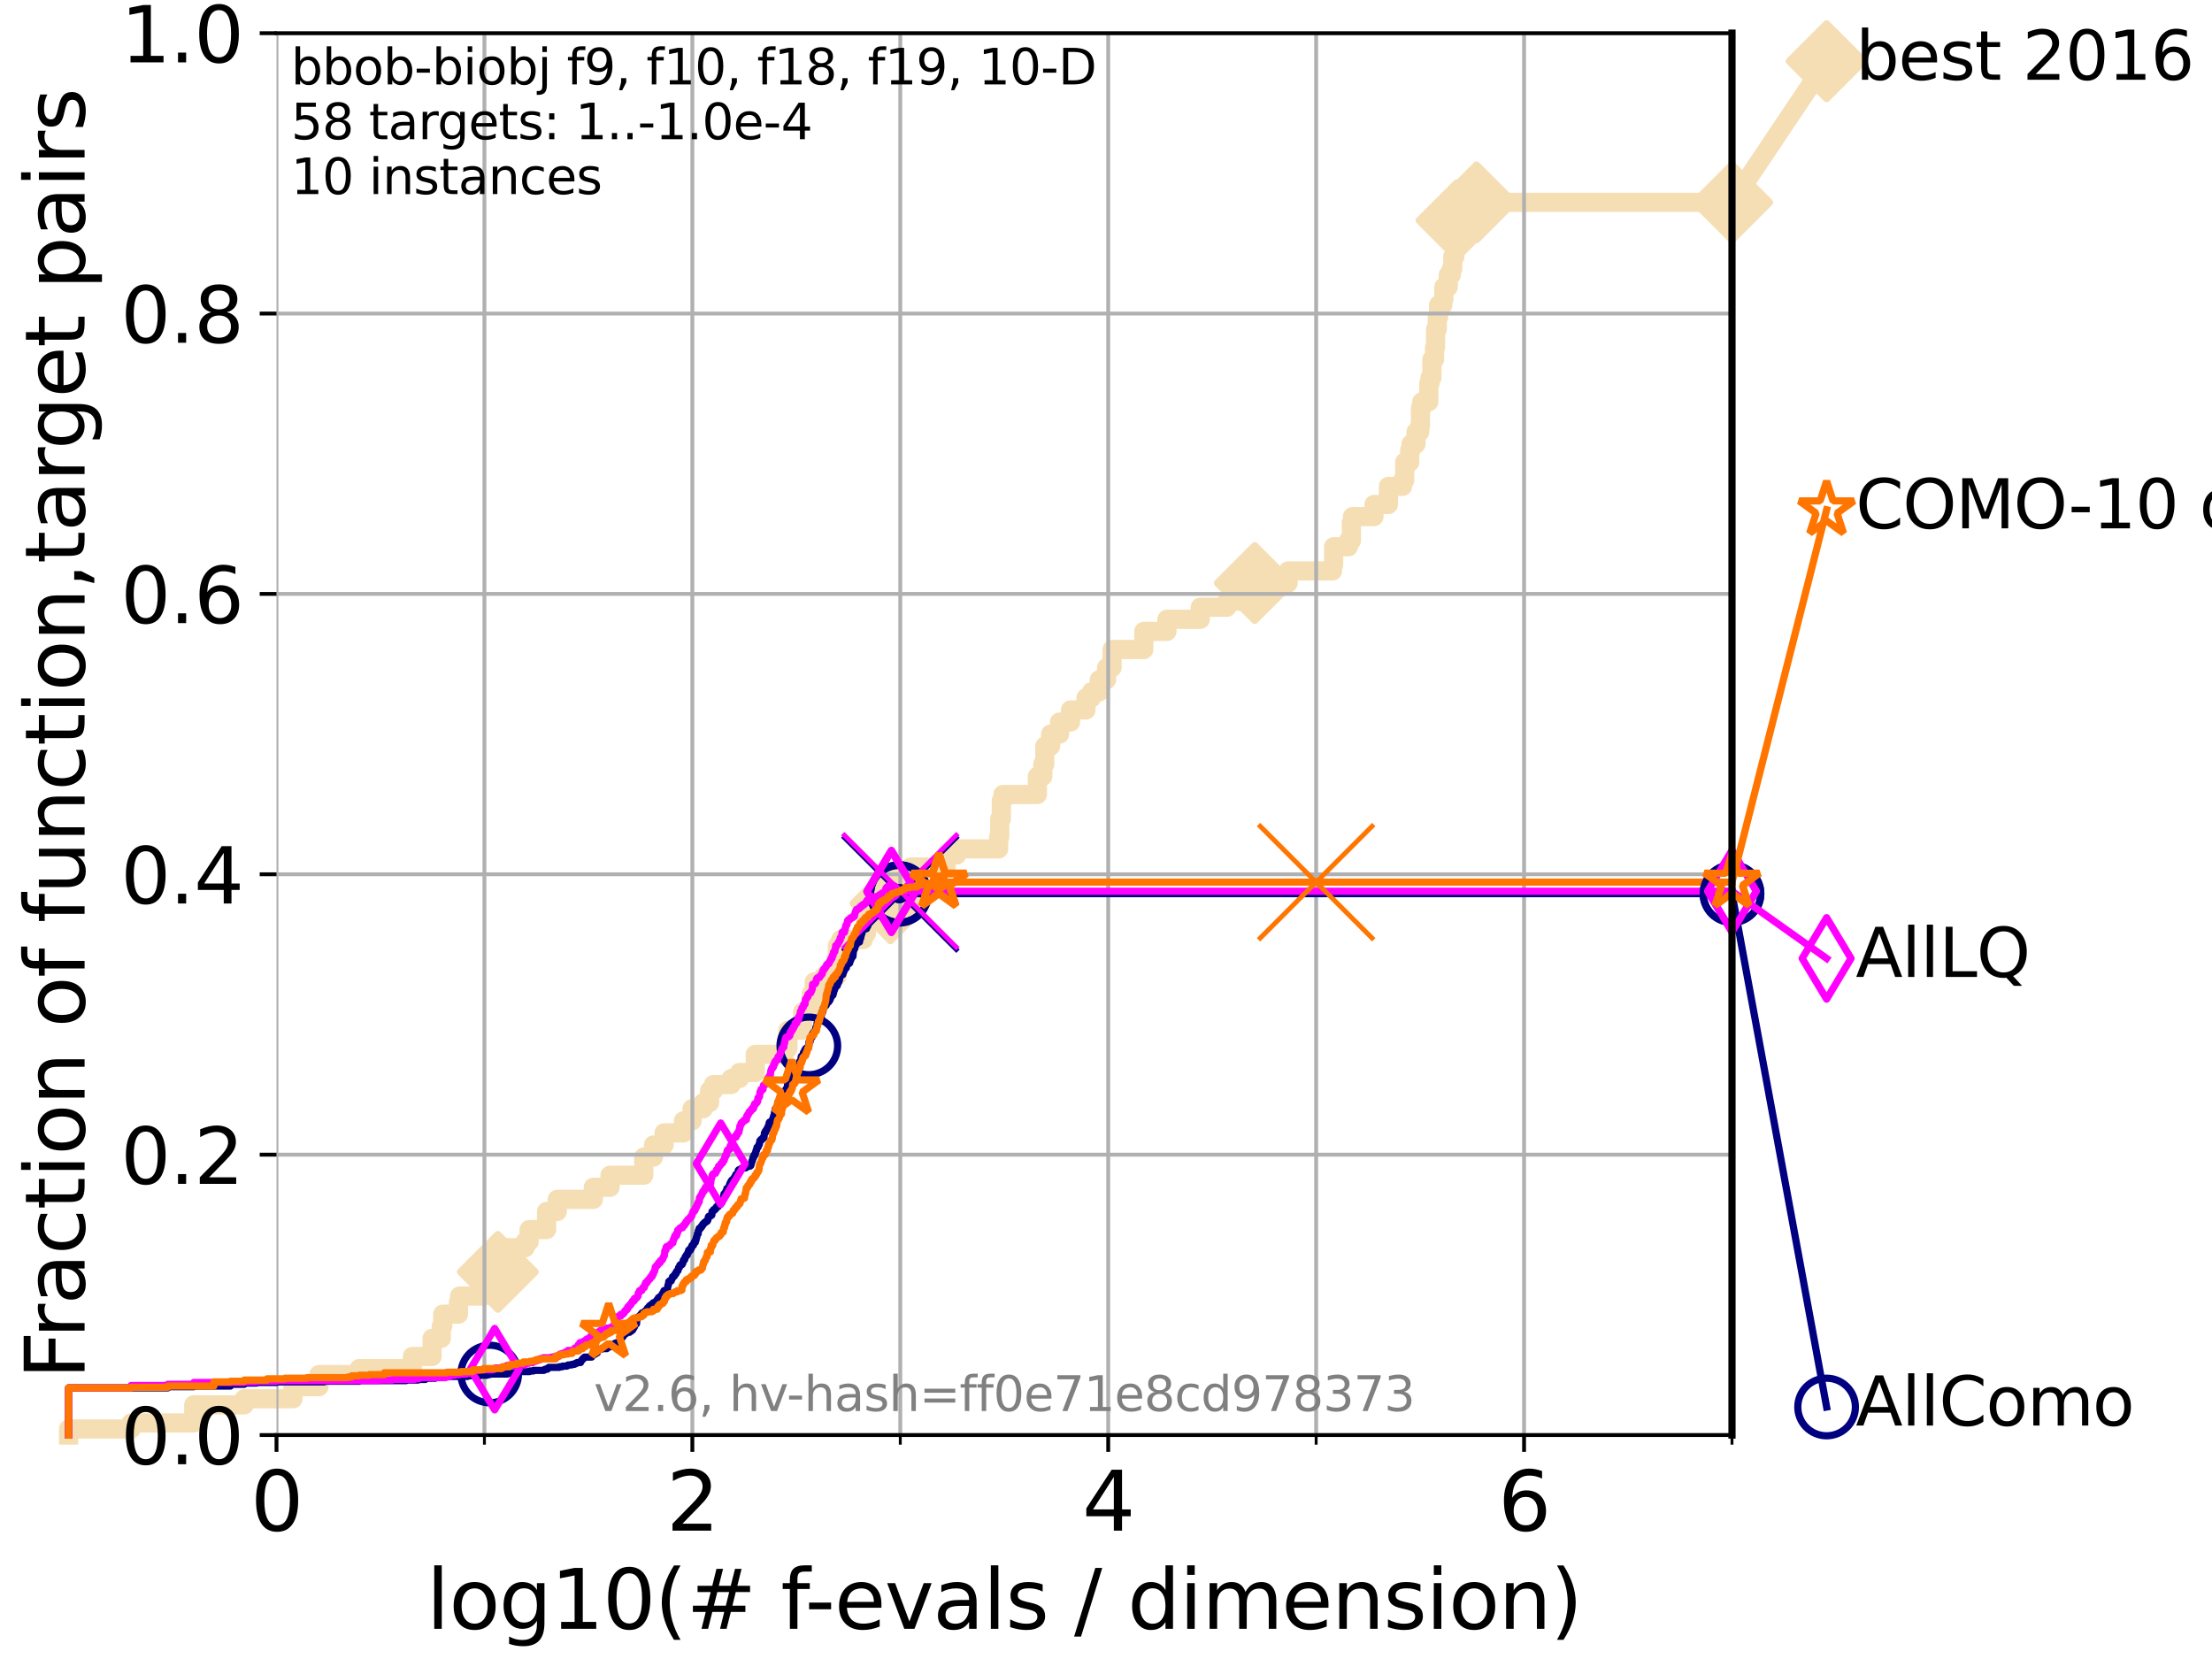 <?xml version="1.0" encoding="utf-8" standalone="no"?>
<!DOCTYPE svg PUBLIC "-//W3C//DTD SVG 1.1//EN"
  "http://www.w3.org/Graphics/SVG/1.1/DTD/svg11.dtd">
<svg xmlns:xlink="http://www.w3.org/1999/xlink" width="460.8pt" height="345.6pt" viewBox="0 0 460.8 345.6" xmlns="http://www.w3.org/2000/svg" version="1.1">
 <defs>
  <style type="text/css">*{stroke-linejoin: round; stroke-linecap: butt}</style>
 </defs>
 <g id="figure_1">
  <g id="patch_1">
   <path d="M 0 345.6 
L 460.8 345.6 
L 460.8 0 
L 0 0 
z
" style="fill: #ffffff"/>
  </g>
  <g id="axes_1">
   <g id="patch_2">
    <path d="M 57.6 298.944 
L 360.806 298.944 
L 360.806 6.912 
L 57.6 6.912 
z
" style="fill: #ffffff"/>
   </g>
   <g id="line2d_1">
    <path d="M 14.285 298.944 
L 14.285 297.685 
L 27.324 297.685 
L 27.324 296.426 
L 40.363 296.426 
L 40.363 292.65 
L 50.89 292.65 
L 50.89 291.391 
L 61.03 291.391 
L 61.03 288.874 
L 66.441 288.874 
L 66.441 286.356 
L 74.837 286.356 
L 74.837 285.098 
L 85.894 285.098 
L 85.894 282.58 
L 90.008 282.58 
L 90.008 278.804 
L 91.923 278.804 
L 91.923 276.286 
L 92.224 276.286 
L 92.224 273.769 
L 95.503 273.769 
L 95.503 271.251 
L 95.753 271.251 
L 95.753 269.993 
L 100.726 269.993 
L 100.726 266.216 
L 101.288 266.216 
L 101.288 264.958 
L 103.707 264.958 
L 103.707 262.44 
L 105.559 262.44 
L 105.559 259.922 
L 109.401 259.922 
L 109.401 258.664 
L 110.221 258.664 
L 110.221 256.146 
L 113.86 256.146 
L 113.86 252.37 
L 116.086 252.37 
L 116.086 249.852 
L 123.601 249.852 
L 123.601 247.335 
L 127.087 247.335 
L 127.087 244.817 
L 134.113 244.817 
L 134.113 241.041 
L 136.127 241.041 
L 136.127 238.524 
L 138.336 238.524 
L 138.336 236.006 
L 142.373 236.006 
L 142.373 233.489 
L 144.174 233.489 
L 144.174 230.971 
L 146.496 230.971 
L 146.496 229.712 
L 147.816 229.712 
L 147.816 227.195 
L 148.623 227.195 
L 148.623 225.936 
L 152.304 225.936 
L 152.304 224.677 
L 154.046 224.677 
L 154.046 223.418 
L 157.335 223.418 
L 157.335 219.642 
L 163.369 219.642 
L 163.369 218.383 
L 164.149 218.383 
L 164.149 214.607 
L 167.213 214.607 
L 167.213 210.831 
L 169.009 210.831 
L 169.009 207.055 
L 169.614 207.055 
L 169.614 204.537 
L 171.656 204.537 
L 171.656 203.278 
L 174.389 203.278 
L 174.454 196.985 
L 175.15 196.985 
L 175.15 195.726 
L 179.857 195.726 
L 179.857 194.467 
L 180.489 194.467 
L 180.489 191.95 
L 182.033 191.95 
L 182.033 190.691 
L 184.759 190.691 
L 184.759 188.173 
L 185.499 188.173 
L 185.499 184.397 
L 189.679 184.397 
L 189.679 180.621 
L 197.082 180.621 
L 197.082 178.103 
L 199.288 178.103 
L 199.288 176.844 
L 208.038 176.844 
L 208.038 174.327 
L 208.268 174.327 
L 208.268 170.551 
L 208.598 170.551 
L 208.598 166.774 
L 208.921 166.774 
L 208.921 165.516 
L 216.103 165.516 
L 216.103 161.739 
L 217.232 161.739 
L 217.232 159.222 
L 217.642 159.222 
L 217.642 155.446 
L 218.862 155.446 
L 218.862 152.928 
L 220.722 152.928 
L 220.722 150.41 
L 223.012 150.41 
L 223.012 147.893 
L 226.229 147.893 
L 226.229 145.375 
L 227.371 145.375 
L 227.371 144.117 
L 229.005 144.117 
L 229.005 141.599 
L 230.517 141.599 
L 230.517 139.082 
L 231.658 139.082 
L 231.673 135.305 
L 238.279 135.305 
L 238.279 131.529 
L 243.093 131.529 
L 243.093 129.012 
L 250.036 129.012 
L 250.036 126.494 
L 255.594 126.494 
L 255.594 125.235 
L 261.388 125.235 
L 261.388 121.459 
L 268.335 121.459 
L 268.335 118.942 
L 277.572 118.942 
L 277.572 117.683 
L 277.814 117.683 
L 277.814 113.906 
L 280.887 113.906 
L 280.887 112.648 
L 281.511 112.648 
L 281.511 108.871 
L 281.752 108.871 
L 281.752 107.613 
L 286.231 107.613 
L 286.231 105.095 
L 289.23 105.095 
L 289.23 101.319 
L 292.175 101.319 
L 292.175 100.06 
L 292.629 100.06 
L 292.629 96.284 
L 293.675 96.284 
L 293.675 93.766 
L 293.934 93.766 
L 293.934 92.508 
L 294.975 92.508 
L 294.975 89.99 
L 295.75 89.99 
L 295.75 88.731 
L 295.909 88.731 
L 295.909 84.955 
L 296.207 84.955 
L 296.207 83.696 
L 297.643 83.696 
L 297.643 79.92 
L 297.895 79.92 
L 297.895 78.661 
L 298.297 78.661 
L 298.297 74.885 
L 298.84 74.885 
L 298.84 72.367 
L 299.046 72.367 
L 299.046 68.591 
L 299.417 68.591 
L 299.417 66.074 
L 299.675 66.074 
L 299.675 63.556 
L 300.571 63.556 
L 300.571 62.297 
L 300.787 62.297 
L 300.787 59.78 
L 301.695 59.78 
L 301.695 57.262 
L 302.343 57.262 
L 302.343 56.004 
L 302.632 56.004 
L 302.632 53.486 
L 303.058 53.486 
L 303.058 49.71 
L 303.415 49.71 
L 303.415 45.934 
L 307.585 45.934 
L 307.585 42.157 
L 360.806 42.157 
L 360.806 42.157 
" style="fill: none; stroke: #f5deb3; stroke-width: 4; stroke-linecap: square"/>
   </g>
   <g id="line2d_2">
    <defs>
     <path id="mae64811dde" d="M -0 7.778 
L 7.778 0 
L 0 -7.778 
L -7.778 -0 
z
" style="stroke: #f5deb3; stroke-width: 1.5; stroke-linejoin: miter"/>
    </defs>
    <g>
     <use xlink:href="#mae64811dde" x="103.707" y="264.958" style="fill: #f5deb3; stroke: #f5deb3; stroke-width: 1.5; stroke-linejoin: miter"/>
     <use xlink:href="#mae64811dde" x="185.499" y="188.173" style="fill: #f5deb3; stroke: #f5deb3; stroke-width: 1.5; stroke-linejoin: miter"/>
     <use xlink:href="#mae64811dde" x="261.388" y="121.459" style="fill: #f5deb3; stroke: #f5deb3; stroke-width: 1.5; stroke-linejoin: miter"/>
     <use xlink:href="#mae64811dde" x="303.415" y="45.934" style="fill: #f5deb3; stroke: #f5deb3; stroke-width: 1.5; stroke-linejoin: miter"/>
     <use xlink:href="#mae64811dde" x="307.585" y="42.157" style="fill: #f5deb3; stroke: #f5deb3; stroke-width: 1.5; stroke-linejoin: miter"/>
     <use xlink:href="#mae64811dde" x="360.806" y="42.157" style="fill: #f5deb3; stroke: #f5deb3; stroke-width: 1.5; stroke-linejoin: miter"/>
    </g>
   </g>
   <g id="line2d_3">
    <path style="fill: none; stroke: #f5deb3; stroke-width: 4; stroke-linecap: square"/>
    <g/>
   </g>
   <g id="line2d_4">
    <path d="M 360.806 42.157 
L 380.515 12.753 
" style="fill: none; stroke: #f5deb3; stroke-width: 4; stroke-linecap: square"/>
    <g>
     <use xlink:href="#mae64811dde" x="360.806" y="42.157" style="fill: #f5deb3; stroke: #f5deb3; stroke-width: 1.5; stroke-linejoin: miter"/>
     <use xlink:href="#mae64811dde" x="380.515" y="12.753" style="fill: #f5deb3; stroke: #f5deb3; stroke-width: 1.5; stroke-linejoin: miter"/>
    </g>
   </g>
   <g id="matplotlib.axis_1">
    <g id="xtick_1">
     <g id="line2d_5">
      <path d="M 57.6 298.944 
L 57.6 6.912 
" clip-path="url(#pacd33e807c)" style="fill: none; stroke: #b0b0b0; stroke-width: 0.8; stroke-linecap: square"/>
     </g>
     <g id="line2d_6">
      <defs>
       <path id="m0e50744e2c" d="M 0 0 
L 0 3.5 
" style="stroke: #000000; stroke-width: 0.8"/>
      </defs>
      <g>
       <use xlink:href="#m0e50744e2c" x="57.6" y="298.944" style="stroke: #000000; stroke-width: 0.8"/>
      </g>
     </g>
     <g id="text_1">
      <!-- 0 -->
      <g transform="translate(52.192 318.861) scale(0.17 -0.17)">
       <defs>
        <path id="DejaVuSans-30" d="M 2034 4250 
Q 1547 4250 1301 3770 
Q 1056 3291 1056 2328 
Q 1056 1369 1301 889 
Q 1547 409 2034 409 
Q 2525 409 2770 889 
Q 3016 1369 3016 2328 
Q 3016 3291 2770 3770 
Q 2525 4250 2034 4250 
z
M 2034 4750 
Q 2819 4750 3233 4129 
Q 3647 3509 3647 2328 
Q 3647 1150 3233 529 
Q 2819 -91 2034 -91 
Q 1250 -91 836 529 
Q 422 1150 422 2328 
Q 422 3509 836 4129 
Q 1250 4750 2034 4750 
z
" transform="scale(0.016)"/>
       </defs>
       <use xlink:href="#DejaVuSans-30"/>
      </g>
     </g>
    </g>
    <g id="xtick_2">
     <g id="line2d_7">
      <path d="M 144.23 298.944 
L 144.23 6.912 
" clip-path="url(#pacd33e807c)" style="fill: none; stroke: #b0b0b0; stroke-width: 0.8; stroke-linecap: square"/>
     </g>
     <g id="line2d_8">
      <g>
       <use xlink:href="#m0e50744e2c" x="144.23" y="298.944" style="stroke: #000000; stroke-width: 0.8"/>
      </g>
     </g>
     <g id="text_2">
      <!-- 2 -->
      <g transform="translate(138.822 318.861) scale(0.17 -0.17)">
       <defs>
        <path id="DejaVuSans-32" d="M 1228 531 
L 3431 531 
L 3431 0 
L 469 0 
L 469 531 
Q 828 903 1448 1529 
Q 2069 2156 2228 2338 
Q 2531 2678 2651 2914 
Q 2772 3150 2772 3378 
Q 2772 3750 2511 3984 
Q 2250 4219 1831 4219 
Q 1534 4219 1204 4116 
Q 875 4013 500 3803 
L 500 4441 
Q 881 4594 1212 4672 
Q 1544 4750 1819 4750 
Q 2544 4750 2975 4387 
Q 3406 4025 3406 3419 
Q 3406 3131 3298 2873 
Q 3191 2616 2906 2266 
Q 2828 2175 2409 1742 
Q 1991 1309 1228 531 
z
" transform="scale(0.016)"/>
       </defs>
       <use xlink:href="#DejaVuSans-32"/>
      </g>
     </g>
    </g>
    <g id="xtick_3">
     <g id="line2d_9">
      <path d="M 230.861 298.944 
L 230.861 6.912 
" clip-path="url(#pacd33e807c)" style="fill: none; stroke: #b0b0b0; stroke-width: 0.8; stroke-linecap: square"/>
     </g>
     <g id="line2d_10">
      <g>
       <use xlink:href="#m0e50744e2c" x="230.861" y="298.944" style="stroke: #000000; stroke-width: 0.8"/>
      </g>
     </g>
     <g id="text_3">
      <!-- 4 -->
      <g transform="translate(225.453 318.861) scale(0.17 -0.17)">
       <defs>
        <path id="DejaVuSans-34" d="M 2419 4116 
L 825 1625 
L 2419 1625 
L 2419 4116 
z
M 2253 4666 
L 3047 4666 
L 3047 1625 
L 3713 1625 
L 3713 1100 
L 3047 1100 
L 3047 0 
L 2419 0 
L 2419 1100 
L 313 1100 
L 313 1709 
L 2253 4666 
z
" transform="scale(0.016)"/>
       </defs>
       <use xlink:href="#DejaVuSans-34"/>
      </g>
     </g>
    </g>
    <g id="xtick_4">
     <g id="line2d_11">
      <path d="M 317.491 298.944 
L 317.491 6.912 
" clip-path="url(#pacd33e807c)" style="fill: none; stroke: #b0b0b0; stroke-width: 0.8; stroke-linecap: square"/>
     </g>
     <g id="line2d_12">
      <g>
       <use xlink:href="#m0e50744e2c" x="317.491" y="298.944" style="stroke: #000000; stroke-width: 0.8"/>
      </g>
     </g>
     <g id="text_4">
      <!-- 6 -->
      <g transform="translate(312.083 318.861) scale(0.17 -0.17)">
       <defs>
        <path id="DejaVuSans-36" d="M 2113 2584 
Q 1688 2584 1439 2293 
Q 1191 2003 1191 1497 
Q 1191 994 1439 701 
Q 1688 409 2113 409 
Q 2538 409 2786 701 
Q 3034 994 3034 1497 
Q 3034 2003 2786 2293 
Q 2538 2584 2113 2584 
z
M 3366 4563 
L 3366 3988 
Q 3128 4100 2886 4159 
Q 2644 4219 2406 4219 
Q 1781 4219 1451 3797 
Q 1122 3375 1075 2522 
Q 1259 2794 1537 2939 
Q 1816 3084 2150 3084 
Q 2853 3084 3261 2657 
Q 3669 2231 3669 1497 
Q 3669 778 3244 343 
Q 2819 -91 2113 -91 
Q 1303 -91 875 529 
Q 447 1150 447 2328 
Q 447 3434 972 4092 
Q 1497 4750 2381 4750 
Q 2619 4750 2861 4703 
Q 3103 4656 3366 4563 
z
" transform="scale(0.016)"/>
       </defs>
       <use xlink:href="#DejaVuSans-36"/>
      </g>
     </g>
    </g>
    <g id="xtick_5">
     <g id="line2d_13">
      <path d="M 100.915 298.944 
L 100.915 6.912 
" clip-path="url(#pacd33e807c)" style="fill: none; stroke: #b0b0b0; stroke-width: 0.8; stroke-linecap: square"/>
     </g>
     <g id="line2d_14">
      <defs>
       <path id="m95d7c0d5e6" d="M 0 0 
L 0 2 
" style="stroke: #000000; stroke-width: 0.6"/>
      </defs>
      <g>
       <use xlink:href="#m95d7c0d5e6" x="100.915" y="298.944" style="stroke: #000000; stroke-width: 0.6"/>
      </g>
     </g>
    </g>
    <g id="xtick_6">
     <g id="line2d_15">
      <path d="M 187.546 298.944 
L 187.546 6.912 
" clip-path="url(#pacd33e807c)" style="fill: none; stroke: #b0b0b0; stroke-width: 0.8; stroke-linecap: square"/>
     </g>
     <g id="line2d_16">
      <g>
       <use xlink:href="#m95d7c0d5e6" x="187.546" y="298.944" style="stroke: #000000; stroke-width: 0.6"/>
      </g>
     </g>
    </g>
    <g id="xtick_7">
     <g id="line2d_17">
      <path d="M 274.176 298.944 
L 274.176 6.912 
" clip-path="url(#pacd33e807c)" style="fill: none; stroke: #b0b0b0; stroke-width: 0.8; stroke-linecap: square"/>
     </g>
     <g id="line2d_18">
      <g>
       <use xlink:href="#m95d7c0d5e6" x="274.176" y="298.944" style="stroke: #000000; stroke-width: 0.6"/>
      </g>
     </g>
    </g>
    <g id="xtick_8">
     <g id="line2d_19">
      <path d="M 360.806 298.944 
L 360.806 6.912 
" clip-path="url(#pacd33e807c)" style="fill: none; stroke: #b0b0b0; stroke-width: 0.8; stroke-linecap: square"/>
     </g>
     <g id="line2d_20">
      <g>
       <use xlink:href="#m95d7c0d5e6" x="360.806" y="298.944" style="stroke: #000000; stroke-width: 0.6"/>
      </g>
     </g>
    </g>
    <g id="text_5">
     <!-- log10(# f-evals / dimension) -->
     <g transform="translate(88.823 339.314) scale(0.17 -0.17)">
      <defs>
       <path id="DejaVuSans-6c" d="M 603 4863 
L 1178 4863 
L 1178 0 
L 603 0 
L 603 4863 
z
" transform="scale(0.016)"/>
       <path id="DejaVuSans-6f" d="M 1959 3097 
Q 1497 3097 1228 2736 
Q 959 2375 959 1747 
Q 959 1119 1226 758 
Q 1494 397 1959 397 
Q 2419 397 2687 759 
Q 2956 1122 2956 1747 
Q 2956 2369 2687 2733 
Q 2419 3097 1959 3097 
z
M 1959 3584 
Q 2709 3584 3137 3096 
Q 3566 2609 3566 1747 
Q 3566 888 3137 398 
Q 2709 -91 1959 -91 
Q 1206 -91 779 398 
Q 353 888 353 1747 
Q 353 2609 779 3096 
Q 1206 3584 1959 3584 
z
" transform="scale(0.016)"/>
       <path id="DejaVuSans-67" d="M 2906 1791 
Q 2906 2416 2648 2759 
Q 2391 3103 1925 3103 
Q 1463 3103 1205 2759 
Q 947 2416 947 1791 
Q 947 1169 1205 825 
Q 1463 481 1925 481 
Q 2391 481 2648 825 
Q 2906 1169 2906 1791 
z
M 3481 434 
Q 3481 -459 3084 -895 
Q 2688 -1331 1869 -1331 
Q 1566 -1331 1297 -1286 
Q 1028 -1241 775 -1147 
L 775 -588 
Q 1028 -725 1275 -790 
Q 1522 -856 1778 -856 
Q 2344 -856 2625 -561 
Q 2906 -266 2906 331 
L 2906 616 
Q 2728 306 2450 153 
Q 2172 0 1784 0 
Q 1141 0 747 490 
Q 353 981 353 1791 
Q 353 2603 747 3093 
Q 1141 3584 1784 3584 
Q 2172 3584 2450 3431 
Q 2728 3278 2906 2969 
L 2906 3500 
L 3481 3500 
L 3481 434 
z
" transform="scale(0.016)"/>
       <path id="DejaVuSans-31" d="M 794 531 
L 1825 531 
L 1825 4091 
L 703 3866 
L 703 4441 
L 1819 4666 
L 2450 4666 
L 2450 531 
L 3481 531 
L 3481 0 
L 794 0 
L 794 531 
z
" transform="scale(0.016)"/>
       <path id="DejaVuSans-28" d="M 1984 4856 
Q 1566 4138 1362 3434 
Q 1159 2731 1159 2009 
Q 1159 1288 1364 580 
Q 1569 -128 1984 -844 
L 1484 -844 
Q 1016 -109 783 600 
Q 550 1309 550 2009 
Q 550 2706 781 3412 
Q 1013 4119 1484 4856 
L 1984 4856 
z
" transform="scale(0.016)"/>
       <path id="DejaVuSans-23" d="M 3272 2816 
L 2363 2816 
L 2100 1772 
L 3016 1772 
L 3272 2816 
z
M 2803 4594 
L 2478 3297 
L 3391 3297 
L 3719 4594 
L 4219 4594 
L 3897 3297 
L 4872 3297 
L 4872 2816 
L 3775 2816 
L 3519 1772 
L 4513 1772 
L 4513 1294 
L 3397 1294 
L 3072 0 
L 2572 0 
L 2894 1294 
L 1978 1294 
L 1656 0 
L 1153 0 
L 1478 1294 
L 494 1294 
L 494 1772 
L 1594 1772 
L 1856 2816 
L 850 2816 
L 850 3297 
L 1978 3297 
L 2297 4594 
L 2803 4594 
z
" transform="scale(0.016)"/>
       <path id="DejaVuSans-20" transform="scale(0.016)"/>
       <path id="DejaVuSans-66" d="M 2375 4863 
L 2375 4384 
L 1825 4384 
Q 1516 4384 1395 4259 
Q 1275 4134 1275 3809 
L 1275 3500 
L 2222 3500 
L 2222 3053 
L 1275 3053 
L 1275 0 
L 697 0 
L 697 3053 
L 147 3053 
L 147 3500 
L 697 3500 
L 697 3744 
Q 697 4328 969 4595 
Q 1241 4863 1831 4863 
L 2375 4863 
z
" transform="scale(0.016)"/>
       <path id="DejaVuSans-2d" d="M 313 2009 
L 1997 2009 
L 1997 1497 
L 313 1497 
L 313 2009 
z
" transform="scale(0.016)"/>
       <path id="DejaVuSans-65" d="M 3597 1894 
L 3597 1613 
L 953 1613 
Q 991 1019 1311 708 
Q 1631 397 2203 397 
Q 2534 397 2845 478 
Q 3156 559 3463 722 
L 3463 178 
Q 3153 47 2828 -22 
Q 2503 -91 2169 -91 
Q 1331 -91 842 396 
Q 353 884 353 1716 
Q 353 2575 817 3079 
Q 1281 3584 2069 3584 
Q 2775 3584 3186 3129 
Q 3597 2675 3597 1894 
z
M 3022 2063 
Q 3016 2534 2758 2815 
Q 2500 3097 2075 3097 
Q 1594 3097 1305 2825 
Q 1016 2553 972 2059 
L 3022 2063 
z
" transform="scale(0.016)"/>
       <path id="DejaVuSans-76" d="M 191 3500 
L 800 3500 
L 1894 563 
L 2988 3500 
L 3597 3500 
L 2284 0 
L 1503 0 
L 191 3500 
z
" transform="scale(0.016)"/>
       <path id="DejaVuSans-61" d="M 2194 1759 
Q 1497 1759 1228 1600 
Q 959 1441 959 1056 
Q 959 750 1161 570 
Q 1363 391 1709 391 
Q 2188 391 2477 730 
Q 2766 1069 2766 1631 
L 2766 1759 
L 2194 1759 
z
M 3341 1997 
L 3341 0 
L 2766 0 
L 2766 531 
Q 2569 213 2275 61 
Q 1981 -91 1556 -91 
Q 1019 -91 701 211 
Q 384 513 384 1019 
Q 384 1609 779 1909 
Q 1175 2209 1959 2209 
L 2766 2209 
L 2766 2266 
Q 2766 2663 2505 2880 
Q 2244 3097 1772 3097 
Q 1472 3097 1187 3025 
Q 903 2953 641 2809 
L 641 3341 
Q 956 3463 1253 3523 
Q 1550 3584 1831 3584 
Q 2591 3584 2966 3190 
Q 3341 2797 3341 1997 
z
" transform="scale(0.016)"/>
       <path id="DejaVuSans-73" d="M 2834 3397 
L 2834 2853 
Q 2591 2978 2328 3040 
Q 2066 3103 1784 3103 
Q 1356 3103 1142 2972 
Q 928 2841 928 2578 
Q 928 2378 1081 2264 
Q 1234 2150 1697 2047 
L 1894 2003 
Q 2506 1872 2764 1633 
Q 3022 1394 3022 966 
Q 3022 478 2636 193 
Q 2250 -91 1575 -91 
Q 1294 -91 989 -36 
Q 684 19 347 128 
L 347 722 
Q 666 556 975 473 
Q 1284 391 1588 391 
Q 1994 391 2212 530 
Q 2431 669 2431 922 
Q 2431 1156 2273 1281 
Q 2116 1406 1581 1522 
L 1381 1569 
Q 847 1681 609 1914 
Q 372 2147 372 2553 
Q 372 3047 722 3315 
Q 1072 3584 1716 3584 
Q 2034 3584 2315 3537 
Q 2597 3491 2834 3397 
z
" transform="scale(0.016)"/>
       <path id="DejaVuSans-2f" d="M 1625 4666 
L 2156 4666 
L 531 -594 
L 0 -594 
L 1625 4666 
z
" transform="scale(0.016)"/>
       <path id="DejaVuSans-64" d="M 2906 2969 
L 2906 4863 
L 3481 4863 
L 3481 0 
L 2906 0 
L 2906 525 
Q 2725 213 2448 61 
Q 2172 -91 1784 -91 
Q 1150 -91 751 415 
Q 353 922 353 1747 
Q 353 2572 751 3078 
Q 1150 3584 1784 3584 
Q 2172 3584 2448 3432 
Q 2725 3281 2906 2969 
z
M 947 1747 
Q 947 1113 1208 752 
Q 1469 391 1925 391 
Q 2381 391 2643 752 
Q 2906 1113 2906 1747 
Q 2906 2381 2643 2742 
Q 2381 3103 1925 3103 
Q 1469 3103 1208 2742 
Q 947 2381 947 1747 
z
" transform="scale(0.016)"/>
       <path id="DejaVuSans-69" d="M 603 3500 
L 1178 3500 
L 1178 0 
L 603 0 
L 603 3500 
z
M 603 4863 
L 1178 4863 
L 1178 4134 
L 603 4134 
L 603 4863 
z
" transform="scale(0.016)"/>
       <path id="DejaVuSans-6d" d="M 3328 2828 
Q 3544 3216 3844 3400 
Q 4144 3584 4550 3584 
Q 5097 3584 5394 3201 
Q 5691 2819 5691 2113 
L 5691 0 
L 5113 0 
L 5113 2094 
Q 5113 2597 4934 2840 
Q 4756 3084 4391 3084 
Q 3944 3084 3684 2787 
Q 3425 2491 3425 1978 
L 3425 0 
L 2847 0 
L 2847 2094 
Q 2847 2600 2669 2842 
Q 2491 3084 2119 3084 
Q 1678 3084 1418 2786 
Q 1159 2488 1159 1978 
L 1159 0 
L 581 0 
L 581 3500 
L 1159 3500 
L 1159 2956 
Q 1356 3278 1631 3431 
Q 1906 3584 2284 3584 
Q 2666 3584 2933 3390 
Q 3200 3197 3328 2828 
z
" transform="scale(0.016)"/>
       <path id="DejaVuSans-6e" d="M 3513 2113 
L 3513 0 
L 2938 0 
L 2938 2094 
Q 2938 2591 2744 2837 
Q 2550 3084 2163 3084 
Q 1697 3084 1428 2787 
Q 1159 2491 1159 1978 
L 1159 0 
L 581 0 
L 581 3500 
L 1159 3500 
L 1159 2956 
Q 1366 3272 1645 3428 
Q 1925 3584 2291 3584 
Q 2894 3584 3203 3211 
Q 3513 2838 3513 2113 
z
" transform="scale(0.016)"/>
       <path id="DejaVuSans-29" d="M 513 4856 
L 1013 4856 
Q 1481 4119 1714 3412 
Q 1947 2706 1947 2009 
Q 1947 1309 1714 600 
Q 1481 -109 1013 -844 
L 513 -844 
Q 928 -128 1133 580 
Q 1338 1288 1338 2009 
Q 1338 2731 1133 3434 
Q 928 4138 513 4856 
z
" transform="scale(0.016)"/>
      </defs>
      <use xlink:href="#DejaVuSans-6c"/>
      <use xlink:href="#DejaVuSans-6f" x="27.783"/>
      <use xlink:href="#DejaVuSans-67" x="88.965"/>
      <use xlink:href="#DejaVuSans-31" x="152.441"/>
      <use xlink:href="#DejaVuSans-30" x="216.064"/>
      <use xlink:href="#DejaVuSans-28" x="279.688"/>
      <use xlink:href="#DejaVuSans-23" x="318.701"/>
      <use xlink:href="#DejaVuSans-20" x="402.49"/>
      <use xlink:href="#DejaVuSans-66" x="434.277"/>
      <use xlink:href="#DejaVuSans-2d" x="463.982"/>
      <use xlink:href="#DejaVuSans-65" x="500.066"/>
      <use xlink:href="#DejaVuSans-76" x="561.59"/>
      <use xlink:href="#DejaVuSans-61" x="620.77"/>
      <use xlink:href="#DejaVuSans-6c" x="682.049"/>
      <use xlink:href="#DejaVuSans-73" x="709.832"/>
      <use xlink:href="#DejaVuSans-20" x="761.932"/>
      <use xlink:href="#DejaVuSans-2f" x="793.719"/>
      <use xlink:href="#DejaVuSans-20" x="827.41"/>
      <use xlink:href="#DejaVuSans-64" x="859.197"/>
      <use xlink:href="#DejaVuSans-69" x="922.674"/>
      <use xlink:href="#DejaVuSans-6d" x="950.457"/>
      <use xlink:href="#DejaVuSans-65" x="1047.869"/>
      <use xlink:href="#DejaVuSans-6e" x="1109.393"/>
      <use xlink:href="#DejaVuSans-73" x="1172.771"/>
      <use xlink:href="#DejaVuSans-69" x="1224.871"/>
      <use xlink:href="#DejaVuSans-6f" x="1252.654"/>
      <use xlink:href="#DejaVuSans-6e" x="1313.836"/>
      <use xlink:href="#DejaVuSans-29" x="1377.215"/>
     </g>
    </g>
   </g>
   <g id="matplotlib.axis_2">
    <g id="ytick_1">
     <g id="line2d_21">
      <path d="M 57.6 298.944 
L 360.806 298.944 
" clip-path="url(#pacd33e807c)" style="fill: none; stroke: #b0b0b0; stroke-width: 0.8; stroke-linecap: square"/>
     </g>
     <g id="line2d_22">
      <defs>
       <path id="m1ec7cb01e7" d="M 0 0 
L -3.5 0 
" style="stroke: #000000; stroke-width: 0.8"/>
      </defs>
      <g>
       <use xlink:href="#m1ec7cb01e7" x="57.6" y="298.944" style="stroke: #000000; stroke-width: 0.8"/>
      </g>
     </g>
     <g id="text_6">
      <!-- 0.0 -->
      <g transform="translate(25.155 305.023) scale(0.16 -0.16)">
       <defs>
        <path id="DejaVuSans-2e" d="M 684 794 
L 1344 794 
L 1344 0 
L 684 0 
L 684 794 
z
" transform="scale(0.016)"/>
       </defs>
       <use xlink:href="#DejaVuSans-30"/>
       <use xlink:href="#DejaVuSans-2e" x="63.623"/>
       <use xlink:href="#DejaVuSans-30" x="95.41"/>
      </g>
     </g>
    </g>
    <g id="ytick_2">
     <g id="line2d_23">
      <path d="M 57.6 240.538 
L 360.806 240.538 
" clip-path="url(#pacd33e807c)" style="fill: none; stroke: #b0b0b0; stroke-width: 0.8; stroke-linecap: square"/>
     </g>
     <g id="line2d_24">
      <g>
       <use xlink:href="#m1ec7cb01e7" x="57.6" y="240.538" style="stroke: #000000; stroke-width: 0.8"/>
      </g>
     </g>
     <g id="text_7">
      <!-- 0.2 -->
      <g transform="translate(25.155 246.616) scale(0.16 -0.16)">
       <use xlink:href="#DejaVuSans-30"/>
       <use xlink:href="#DejaVuSans-2e" x="63.623"/>
       <use xlink:href="#DejaVuSans-32" x="95.41"/>
      </g>
     </g>
    </g>
    <g id="ytick_3">
     <g id="line2d_25">
      <path d="M 57.6 182.131 
L 360.806 182.131 
" clip-path="url(#pacd33e807c)" style="fill: none; stroke: #b0b0b0; stroke-width: 0.8; stroke-linecap: square"/>
     </g>
     <g id="line2d_26">
      <g>
       <use xlink:href="#m1ec7cb01e7" x="57.6" y="182.131" style="stroke: #000000; stroke-width: 0.8"/>
      </g>
     </g>
     <g id="text_8">
      <!-- 0.4 -->
      <g transform="translate(25.155 188.21) scale(0.16 -0.16)">
       <use xlink:href="#DejaVuSans-30"/>
       <use xlink:href="#DejaVuSans-2e" x="63.623"/>
       <use xlink:href="#DejaVuSans-34" x="95.41"/>
      </g>
     </g>
    </g>
    <g id="ytick_4">
     <g id="line2d_27">
      <path d="M 57.6 123.725 
L 360.806 123.725 
" clip-path="url(#pacd33e807c)" style="fill: none; stroke: #b0b0b0; stroke-width: 0.8; stroke-linecap: square"/>
     </g>
     <g id="line2d_28">
      <g>
       <use xlink:href="#m1ec7cb01e7" x="57.6" y="123.725" style="stroke: #000000; stroke-width: 0.8"/>
      </g>
     </g>
     <g id="text_9">
      <!-- 0.6 -->
      <g transform="translate(25.155 129.804) scale(0.16 -0.16)">
       <use xlink:href="#DejaVuSans-30"/>
       <use xlink:href="#DejaVuSans-2e" x="63.623"/>
       <use xlink:href="#DejaVuSans-36" x="95.41"/>
      </g>
     </g>
    </g>
    <g id="ytick_5">
     <g id="line2d_29">
      <path d="M 57.6 65.318 
L 360.806 65.318 
" clip-path="url(#pacd33e807c)" style="fill: none; stroke: #b0b0b0; stroke-width: 0.8; stroke-linecap: square"/>
     </g>
     <g id="line2d_30">
      <g>
       <use xlink:href="#m1ec7cb01e7" x="57.6" y="65.318" style="stroke: #000000; stroke-width: 0.8"/>
      </g>
     </g>
     <g id="text_10">
      <!-- 0.8 -->
      <g transform="translate(25.155 71.397) scale(0.16 -0.16)">
       <defs>
        <path id="DejaVuSans-38" d="M 2034 2216 
Q 1584 2216 1326 1975 
Q 1069 1734 1069 1313 
Q 1069 891 1326 650 
Q 1584 409 2034 409 
Q 2484 409 2743 651 
Q 3003 894 3003 1313 
Q 3003 1734 2745 1975 
Q 2488 2216 2034 2216 
z
M 1403 2484 
Q 997 2584 770 2862 
Q 544 3141 544 3541 
Q 544 4100 942 4425 
Q 1341 4750 2034 4750 
Q 2731 4750 3128 4425 
Q 3525 4100 3525 3541 
Q 3525 3141 3298 2862 
Q 3072 2584 2669 2484 
Q 3125 2378 3379 2068 
Q 3634 1759 3634 1313 
Q 3634 634 3220 271 
Q 2806 -91 2034 -91 
Q 1263 -91 848 271 
Q 434 634 434 1313 
Q 434 1759 690 2068 
Q 947 2378 1403 2484 
z
M 1172 3481 
Q 1172 3119 1398 2916 
Q 1625 2713 2034 2713 
Q 2441 2713 2670 2916 
Q 2900 3119 2900 3481 
Q 2900 3844 2670 4047 
Q 2441 4250 2034 4250 
Q 1625 4250 1398 4047 
Q 1172 3844 1172 3481 
z
" transform="scale(0.016)"/>
       </defs>
       <use xlink:href="#DejaVuSans-30"/>
       <use xlink:href="#DejaVuSans-2e" x="63.623"/>
       <use xlink:href="#DejaVuSans-38" x="95.41"/>
      </g>
     </g>
    </g>
    <g id="ytick_6">
     <g id="line2d_31">
      <path d="M 57.6 6.912 
L 360.806 6.912 
" clip-path="url(#pacd33e807c)" style="fill: none; stroke: #b0b0b0; stroke-width: 0.8; stroke-linecap: square"/>
     </g>
     <g id="line2d_32">
      <g>
       <use xlink:href="#m1ec7cb01e7" x="57.6" y="6.912" style="stroke: #000000; stroke-width: 0.8"/>
      </g>
     </g>
     <g id="text_11">
      <!-- 1.0 -->
      <g transform="translate(25.155 12.991) scale(0.16 -0.16)">
       <use xlink:href="#DejaVuSans-31"/>
       <use xlink:href="#DejaVuSans-2e" x="63.623"/>
       <use xlink:href="#DejaVuSans-30" x="95.41"/>
      </g>
     </g>
    </g>
    <g id="text_12">
     <!-- Fraction of function,target pairs -->
     <g transform="translate(17.62 287.313) rotate(-90) scale(0.17 -0.17)">
      <defs>
       <path id="DejaVuSans-46" d="M 628 4666 
L 3309 4666 
L 3309 4134 
L 1259 4134 
L 1259 2759 
L 3109 2759 
L 3109 2228 
L 1259 2228 
L 1259 0 
L 628 0 
L 628 4666 
z
" transform="scale(0.016)"/>
       <path id="DejaVuSans-72" d="M 2631 2963 
Q 2534 3019 2420 3045 
Q 2306 3072 2169 3072 
Q 1681 3072 1420 2755 
Q 1159 2438 1159 1844 
L 1159 0 
L 581 0 
L 581 3500 
L 1159 3500 
L 1159 2956 
Q 1341 3275 1631 3429 
Q 1922 3584 2338 3584 
Q 2397 3584 2469 3576 
Q 2541 3569 2628 3553 
L 2631 2963 
z
" transform="scale(0.016)"/>
       <path id="DejaVuSans-63" d="M 3122 3366 
L 3122 2828 
Q 2878 2963 2633 3030 
Q 2388 3097 2138 3097 
Q 1578 3097 1268 2742 
Q 959 2388 959 1747 
Q 959 1106 1268 751 
Q 1578 397 2138 397 
Q 2388 397 2633 464 
Q 2878 531 3122 666 
L 3122 134 
Q 2881 22 2623 -34 
Q 2366 -91 2075 -91 
Q 1284 -91 818 406 
Q 353 903 353 1747 
Q 353 2603 823 3093 
Q 1294 3584 2113 3584 
Q 2378 3584 2631 3529 
Q 2884 3475 3122 3366 
z
" transform="scale(0.016)"/>
       <path id="DejaVuSans-74" d="M 1172 4494 
L 1172 3500 
L 2356 3500 
L 2356 3053 
L 1172 3053 
L 1172 1153 
Q 1172 725 1289 603 
Q 1406 481 1766 481 
L 2356 481 
L 2356 0 
L 1766 0 
Q 1100 0 847 248 
Q 594 497 594 1153 
L 594 3053 
L 172 3053 
L 172 3500 
L 594 3500 
L 594 4494 
L 1172 4494 
z
" transform="scale(0.016)"/>
       <path id="DejaVuSans-75" d="M 544 1381 
L 544 3500 
L 1119 3500 
L 1119 1403 
Q 1119 906 1312 657 
Q 1506 409 1894 409 
Q 2359 409 2629 706 
Q 2900 1003 2900 1516 
L 2900 3500 
L 3475 3500 
L 3475 0 
L 2900 0 
L 2900 538 
Q 2691 219 2414 64 
Q 2138 -91 1772 -91 
Q 1169 -91 856 284 
Q 544 659 544 1381 
z
M 1991 3584 
L 1991 3584 
z
" transform="scale(0.016)"/>
       <path id="DejaVuSans-2c" d="M 750 794 
L 1409 794 
L 1409 256 
L 897 -744 
L 494 -744 
L 750 256 
L 750 794 
z
" transform="scale(0.016)"/>
       <path id="DejaVuSans-70" d="M 1159 525 
L 1159 -1331 
L 581 -1331 
L 581 3500 
L 1159 3500 
L 1159 2969 
Q 1341 3281 1617 3432 
Q 1894 3584 2278 3584 
Q 2916 3584 3314 3078 
Q 3713 2572 3713 1747 
Q 3713 922 3314 415 
Q 2916 -91 2278 -91 
Q 1894 -91 1617 61 
Q 1341 213 1159 525 
z
M 3116 1747 
Q 3116 2381 2855 2742 
Q 2594 3103 2138 3103 
Q 1681 3103 1420 2742 
Q 1159 2381 1159 1747 
Q 1159 1113 1420 752 
Q 1681 391 2138 391 
Q 2594 391 2855 752 
Q 3116 1113 3116 1747 
z
" transform="scale(0.016)"/>
      </defs>
      <use xlink:href="#DejaVuSans-46"/>
      <use xlink:href="#DejaVuSans-72" x="50.27"/>
      <use xlink:href="#DejaVuSans-61" x="91.383"/>
      <use xlink:href="#DejaVuSans-63" x="152.662"/>
      <use xlink:href="#DejaVuSans-74" x="207.643"/>
      <use xlink:href="#DejaVuSans-69" x="246.852"/>
      <use xlink:href="#DejaVuSans-6f" x="274.635"/>
      <use xlink:href="#DejaVuSans-6e" x="335.816"/>
      <use xlink:href="#DejaVuSans-20" x="399.195"/>
      <use xlink:href="#DejaVuSans-6f" x="430.982"/>
      <use xlink:href="#DejaVuSans-66" x="492.164"/>
      <use xlink:href="#DejaVuSans-20" x="527.369"/>
      <use xlink:href="#DejaVuSans-66" x="559.156"/>
      <use xlink:href="#DejaVuSans-75" x="594.361"/>
      <use xlink:href="#DejaVuSans-6e" x="657.74"/>
      <use xlink:href="#DejaVuSans-63" x="721.119"/>
      <use xlink:href="#DejaVuSans-74" x="776.1"/>
      <use xlink:href="#DejaVuSans-69" x="815.309"/>
      <use xlink:href="#DejaVuSans-6f" x="843.092"/>
      <use xlink:href="#DejaVuSans-6e" x="904.273"/>
      <use xlink:href="#DejaVuSans-2c" x="967.652"/>
      <use xlink:href="#DejaVuSans-74" x="999.439"/>
      <use xlink:href="#DejaVuSans-61" x="1038.648"/>
      <use xlink:href="#DejaVuSans-72" x="1099.928"/>
      <use xlink:href="#DejaVuSans-67" x="1139.291"/>
      <use xlink:href="#DejaVuSans-65" x="1202.768"/>
      <use xlink:href="#DejaVuSans-74" x="1264.291"/>
      <use xlink:href="#DejaVuSans-20" x="1303.5"/>
      <use xlink:href="#DejaVuSans-70" x="1335.287"/>
      <use xlink:href="#DejaVuSans-61" x="1398.764"/>
      <use xlink:href="#DejaVuSans-69" x="1460.043"/>
      <use xlink:href="#DejaVuSans-72" x="1487.826"/>
      <use xlink:href="#DejaVuSans-73" x="1528.939"/>
     </g>
    </g>
   </g>
   <g id="line2d_33">
    <defs>
     <path id="m44fb8c2b0d" d="M 0 1.5 
C 0.398 1.5 0.779 1.342 1.061 1.061 
C 1.342 0.779 1.5 0.398 1.5 0 
C 1.5 -0.398 1.342 -0.779 1.061 -1.061 
C 0.779 -1.342 0.398 -1.5 0 -1.5 
C -0.398 -1.5 -0.779 -1.342 -1.061 -1.061 
C -1.342 -0.779 -1.5 -0.398 -1.5 0 
C -1.5 0.398 -1.342 0.779 -1.061 1.061 
C -0.779 1.342 -0.398 1.5 0 1.5 
z
" style="stroke: #f5deb3"/>
    </defs>
    <g>
     <use xlink:href="#m44fb8c2b0d" x="307.585" y="42.157" style="fill: #f5deb3; stroke: #f5deb3"/>
     <use xlink:href="#m44fb8c2b0d" x="307.585" y="42.157" style="fill: #f5deb3; stroke: #f5deb3"/>
    </g>
   </g>
   <g id="line2d_34">
    <defs>
     <path id="mcf8d0833e0" d="M 0 1.5 
C 0.398 1.5 0.779 1.342 1.061 1.061 
C 1.342 0.779 1.5 0.398 1.5 0 
C 1.5 -0.398 1.342 -0.779 1.061 -1.061 
C 0.779 -1.342 0.398 -1.5 0 -1.5 
C -0.398 -1.5 -0.779 -1.342 -1.061 -1.061 
C -1.342 -0.779 -1.5 -0.398 -1.5 0 
C -1.5 0.398 -1.342 0.779 -1.061 1.061 
C -0.779 1.342 -0.398 1.5 0 1.5 
z
" style="stroke: #000080"/>
    </defs>
    <g>
     <use xlink:href="#mcf8d0833e0" x="187.343" y="186.159" style="fill: #000080; stroke: #000080"/>
     <use xlink:href="#mcf8d0833e0" x="187.343" y="186.159" style="fill: #000080; stroke: #000080"/>
    </g>
   </g>
   <g id="line2d_35">
    <path d="M 14.285 298.944 
L 14.285 289.126 
L 34.951 289.126 
L 34.951 288.874 
L 40.363 288.874 
L 40.363 288.748 
L 47.991 288.748 
L 47.991 288.37 
L 50.89 288.37 
L 50.89 288.119 
L 53.402 288.119 
L 53.402 287.993 
L 57.6 287.993 
L 57.6 287.867 
L 67.582 287.867 
L 67.582 287.741 
L 74.837 287.741 
L 74.837 287.615 
L 84.596 287.615 
L 84.596 287.489 
L 87.108 287.489 
L 87.108 287.363 
L 88.614 287.363 
L 88.614 287.112 
L 90.668 287.112 
L 90.668 286.86 
L 91.617 286.86 
L 91.617 286.734 
L 97.41 286.734 
L 97.41 286.608 
L 99.95 286.608 
L 99.95 286.482 
L 101.471 286.482 
L 101.471 286.356 
L 102.011 286.356 
L 102.011 286.231 
L 105.705 286.231 
L 105.705 286.105 
L 106.699 286.105 
L 106.699 285.979 
L 107.905 285.979 
L 107.905 285.853 
L 108.29 285.853 
L 108.29 285.727 
L 110.336 285.727 
L 110.336 285.601 
L 111.117 285.601 
L 111.117 285.475 
L 113.284 285.475 
L 113.284 285.349 
L 113.574 285.349 
L 113.574 285.224 
L 114.048 285.224 
L 114.142 284.972 
L 114.327 284.972 
L 114.327 284.846 
L 116.502 284.846 
L 116.502 284.72 
L 117.147 284.72 
L 117.147 284.594 
L 118.077 284.594 
L 118.077 284.468 
L 118.376 284.468 
L 118.376 284.342 
L 119.106 284.342 
L 119.106 284.217 
L 119.669 284.217 
L 119.669 284.091 
L 119.945 284.091 
L 119.945 283.965 
L 120.217 283.965 
L 120.217 283.839 
L 120.944 283.839 
L 121.009 283.587 
L 121.073 283.587 
L 121.138 283.335 
L 121.266 283.335 
L 121.266 283.21 
L 121.393 283.21 
L 121.456 282.958 
L 121.644 282.958 
L 121.644 282.832 
L 121.769 282.832 
L 121.769 282.706 
L 123.26 282.706 
L 123.26 282.328 
L 123.545 282.328 
L 123.545 282.203 
L 123.77 282.203 
L 123.77 282.077 
L 124.047 282.077 
L 124.047 281.825 
L 124.428 281.825 
L 124.482 281.196 
L 124.748 281.196 
L 124.748 281.07 
L 125.322 281.07 
L 125.322 280.944 
L 126.421 280.944 
L 126.421 280.818 
L 126.565 280.818 
L 126.661 280.566 
L 127.134 280.566 
L 127.134 280.314 
L 127.412 280.314 
L 127.412 280.188 
L 127.595 280.188 
L 127.595 280.063 
L 128.045 280.063 
L 128.134 279.811 
L 128.485 279.811 
L 128.485 279.685 
L 129.167 279.685 
L 129.251 279.056 
L 129.293 279.056 
L 129.376 278.804 
L 129.5 278.804 
L 129.5 278.678 
L 129.623 278.678 
L 129.623 278.426 
L 129.826 278.426 
L 129.866 278.174 
L 129.987 278.174 
L 129.987 278.049 
L 130.107 278.049 
L 130.107 277.797 
L 130.462 277.797 
L 130.462 277.671 
L 130.579 277.671 
L 130.579 277.545 
L 131.154 277.545 
L 131.191 277.293 
L 131.527 277.293 
L 131.527 277.042 
L 131.82 277.042 
L 131.929 276.664 
L 132.037 276.664 
L 132.073 276.412 
L 132.181 276.412 
L 132.216 276.035 
L 132.358 276.035 
L 132.429 275.783 
L 132.604 275.783 
L 132.674 274.776 
L 132.778 274.776 
L 132.812 274.398 
L 133.086 274.398 
L 133.188 274.146 
L 133.323 274.146 
L 133.424 273.895 
L 133.524 273.895 
L 133.623 273.643 
L 133.722 273.643 
L 133.722 273.517 
L 134.241 273.517 
L 134.337 273.139 
L 134.495 273.139 
L 134.495 273.014 
L 134.621 273.014 
L 134.621 272.888 
L 134.746 272.888 
L 134.746 272.762 
L 134.87 272.762 
L 134.87 272.51 
L 135.147 272.51 
L 135.207 272.132 
L 135.329 272.132 
L 135.329 272.007 
L 135.479 272.007 
L 135.479 271.881 
L 135.806 271.881 
L 135.835 271.629 
L 135.952 271.629 
L 135.952 271.503 
L 136.098 271.503 
L 136.098 271.377 
L 136.471 271.377 
L 136.471 271.251 
L 136.584 271.251 
L 136.584 271.125 
L 136.725 271.125 
L 136.725 271 
L 136.837 271 
L 136.892 270.748 
L 137.031 270.748 
L 137.141 270.37 
L 137.277 270.37 
L 137.277 270.244 
L 137.574 270.244 
L 137.574 270.118 
L 137.708 270.118 
L 137.735 269.867 
L 137.841 269.867 
L 137.92 269.615 
L 138.051 269.615 
L 138.051 269.363 
L 138.207 269.363 
L 138.31 268.86 
L 138.718 268.86 
L 138.819 268.608 
L 139.043 268.608 
L 139.142 267.727 
L 139.24 267.727 
L 139.314 266.972 
L 139.435 266.972 
L 139.435 266.846 
L 139.82 266.846 
L 139.891 266.468 
L 139.986 266.468 
L 140.08 266.09 
L 140.103 266.09 
L 140.103 265.965 
L 140.359 265.965 
L 140.405 265.713 
L 140.566 265.713 
L 140.634 265.335 
L 140.838 265.335 
L 140.861 265.083 
L 140.951 265.083 
L 140.951 264.832 
L 141.107 264.832 
L 141.107 264.706 
L 141.239 264.706 
L 141.349 264.076 
L 141.524 264.076 
L 141.611 263.573 
L 141.74 263.573 
L 141.74 263.447 
L 142.08 263.447 
L 142.08 263.195 
L 142.227 263.195 
L 142.332 262.566 
L 142.394 262.566 
L 142.394 262.44 
L 142.621 262.44 
L 142.662 262.062 
L 142.743 262.062 
L 142.743 261.811 
L 142.865 261.811 
L 142.865 261.685 
L 142.986 261.685 
L 142.986 261.433 
L 143.186 261.433 
L 143.285 260.929 
L 143.404 260.929 
L 143.462 260.426 
L 143.831 260.426 
L 143.831 260.048 
L 144.041 260.048 
L 144.117 259.545 
L 144.174 259.545 
L 144.174 259.419 
L 144.455 259.419 
L 144.548 259.041 
L 144.603 259.041 
L 144.603 258.79 
L 144.859 258.79 
L 144.878 258.286 
L 145.022 258.286 
L 145.058 257.783 
L 145.148 257.783 
L 145.255 257.153 
L 145.273 257.153 
L 145.273 257.027 
L 145.45 257.027 
L 145.468 256.398 
L 145.573 256.398 
L 145.643 255.894 
L 145.938 255.894 
L 146.023 255.643 
L 146.143 255.643 
L 146.143 255.391 
L 146.261 255.391 
L 146.261 255.265 
L 146.396 255.265 
L 146.396 255.013 
L 146.579 255.013 
L 146.662 254.762 
L 146.761 254.762 
L 146.761 254.636 
L 147.006 254.636 
L 147.006 254.51 
L 147.119 254.51 
L 147.119 254.384 
L 147.36 254.384 
L 147.36 254.132 
L 147.471 254.132 
L 147.55 253.503 
L 147.644 253.503 
L 147.644 253.377 
L 147.925 253.377 
L 147.925 253.251 
L 148.155 253.251 
L 148.155 253.125 
L 148.292 253.125 
L 148.322 252.37 
L 148.563 252.37 
L 148.652 251.992 
L 148.977 251.992 
L 148.977 251.866 
L 149.093 251.866 
L 149.093 251.615 
L 149.209 251.615 
L 149.281 251.363 
L 149.609 251.363 
L 149.623 250.985 
L 149.918 250.985 
L 150.015 250.734 
L 150.111 250.734 
L 150.221 250.482 
L 150.398 250.482 
L 150.425 250.104 
L 150.52 250.104 
L 150.52 249.852 
L 150.667 249.852 
L 150.747 249.097 
L 150.814 249.097 
L 150.814 248.72 
L 150.946 248.72 
L 150.946 248.594 
L 151.103 248.594 
L 151.116 248.342 
L 151.246 248.342 
L 151.246 248.09 
L 151.388 248.09 
L 151.414 247.587 
L 151.808 247.587 
L 151.858 247.209 
L 151.945 247.209 
L 151.945 246.831 
L 152.057 246.831 
L 152.082 246.454 
L 152.218 246.454 
L 152.279 246.076 
L 152.353 246.076 
L 152.463 245.824 
L 152.62 245.824 
L 152.62 245.699 
L 152.752 245.699 
L 152.752 245.573 
L 153.013 245.573 
L 153.013 245.195 
L 153.271 245.195 
L 153.271 244.692 
L 153.525 244.692 
L 153.525 244.566 
L 153.651 244.566 
L 153.651 244.314 
L 153.776 244.314 
L 153.787 243.81 
L 153.911 243.81 
L 153.911 243.684 
L 154.389 243.684 
L 154.389 243.433 
L 154.693 243.433 
L 154.693 243.307 
L 155.288 243.307 
L 155.288 243.181 
L 155.557 243.181 
L 155.557 243.055 
L 155.67 243.055 
L 155.67 242.929 
L 156.275 242.929 
L 156.275 242.803 
L 156.423 242.803 
L 156.521 242.3 
L 156.551 242.3 
L 156.658 241.796 
L 156.755 241.796 
L 156.841 241.167 
L 156.976 241.167 
L 157.052 240.663 
L 157.26 240.663 
L 157.288 240.286 
L 157.391 240.286 
L 157.494 239.656 
L 157.596 239.656 
L 157.688 239.027 
L 157.899 239.027 
L 157.899 238.775 
L 158.025 238.775 
L 158.098 238.398 
L 158.196 238.398 
L 158.295 237.642 
L 158.498 237.642 
L 158.498 237.391 
L 158.682 237.391 
L 158.682 237.265 
L 158.908 237.265 
L 158.908 237.013 
L 159.156 237.013 
L 159.25 236.006 
L 159.435 236.006 
L 159.443 235.628 
L 159.61 235.628 
L 159.701 235.251 
L 159.8 235.251 
L 159.907 234.873 
L 159.98 234.873 
L 160.07 234.496 
L 160.159 234.496 
L 160.239 233.866 
L 160.335 233.866 
L 160.335 233.74 
L 160.738 233.74 
L 160.738 233.489 
L 160.925 233.489 
L 161.026 232.859 
L 161.095 232.859 
L 161.194 232.356 
L 161.278 232.356 
L 161.362 231.6 
L 161.407 231.6 
L 161.46 231.223 
L 161.527 231.223 
L 161.527 230.971 
L 161.773 230.971 
L 161.877 230.468 
L 161.935 230.468 
L 162.009 229.964 
L 162.06 229.964 
L 162.06 229.586 
L 162.57 229.586 
L 162.648 228.831 
L 162.803 228.831 
L 162.803 228.705 
L 162.957 228.705 
L 163.033 228.454 
L 163.088 228.454 
L 163.164 227.95 
L 163.26 227.95 
L 163.335 227.572 
L 163.417 227.572 
L 163.485 227.195 
L 163.78 227.195 
L 163.78 226.817 
L 163.998 226.817 
L 164.07 225.684 
L 164.22 225.684 
L 164.266 225.307 
L 164.337 225.307 
L 164.427 224.803 
L 164.53 224.803 
L 164.568 224.3 
L 164.777 224.3 
L 164.847 223.67 
L 164.96 223.67 
L 165.053 223.418 
L 165.257 223.418 
L 165.276 223.167 
L 165.863 223.167 
L 165.863 223.041 
L 165.993 223.041 
L 165.993 222.789 
L 166.117 222.789 
L 166.217 222.16 
L 166.466 222.16 
L 166.541 221.153 
L 166.826 221.153 
L 166.877 220.272 
L 166.945 220.272 
L 166.945 220.02 
L 167.307 220.02 
L 167.367 219.265 
L 167.493 219.265 
L 167.553 219.013 
L 167.635 219.013 
L 167.635 218.761 
L 167.786 218.761 
L 167.786 218.509 
L 167.899 218.509 
L 167.899 218.383 
L 168.243 218.383 
L 168.243 218.132 
L 168.384 218.132 
L 168.384 217.88 
L 168.498 217.88 
L 168.54 216.999 
L 168.761 216.999 
L 168.847 216.244 
L 168.898 216.244 
L 168.898 216.118 
L 169.145 216.118 
L 169.24 215.488 
L 169.264 215.488 
L 169.264 215.362 
L 169.383 215.362 
L 169.383 215.237 
L 169.502 215.237 
L 169.502 214.985 
L 169.75 214.985 
L 169.75 214.733 
L 169.914 214.733 
L 169.977 213.978 
L 170.167 213.978 
L 170.219 213.097 
L 170.313 213.097 
L 170.313 212.971 
L 170.533 212.971 
L 170.635 212.593 
L 170.686 212.593 
L 170.686 212.467 
L 170.837 212.467 
L 170.837 211.838 
L 171.06 211.838 
L 171.137 211.083 
L 171.285 211.083 
L 171.285 210.705 
L 171.418 210.705 
L 171.48 210.076 
L 171.625 210.076 
L 171.678 209.698 
L 171.761 209.698 
L 171.869 209.446 
L 172.106 209.446 
L 172.174 209.069 
L 172.242 209.069 
L 172.242 208.817 
L 172.533 208.817 
L 172.533 208.691 
L 172.658 208.691 
L 172.736 208.439 
L 172.844 208.439 
L 172.856 208.062 
L 173.011 208.062 
L 173.105 207.558 
L 173.206 207.558 
L 173.206 207.432 
L 173.378 207.432 
L 173.378 207.306 
L 173.514 207.306 
L 173.565 206.929 
L 173.636 206.929 
L 173.715 206.299 
L 173.821 206.299 
L 173.906 205.922 
L 173.937 205.922 
L 173.937 205.67 
L 174.092 205.67 
L 174.092 205.544 
L 174.218 205.544 
L 174.245 205.292 
L 174.442 205.292 
L 174.548 204.663 
L 174.709 204.663 
L 174.783 204.285 
L 174.846 204.285 
L 174.927 203.782 
L 174.96 203.782 
L 175.048 203.278 
L 175.143 203.278 
L 175.143 203.027 
L 175.574 203.027 
L 175.631 202.523 
L 175.765 202.523 
L 175.821 202.145 
L 175.919 202.145 
L 175.919 201.894 
L 176.048 201.894 
L 176.055 201.642 
L 176.299 201.642 
L 176.388 201.013 
L 176.415 201.013 
L 176.415 200.887 
L 176.672 200.887 
L 176.672 200.761 
L 176.832 200.761 
L 176.832 200.635 
L 177.001 200.635 
L 177.037 200.257 
L 177.116 200.257 
L 177.116 200.006 
L 177.24 200.006 
L 177.295 199.502 
L 177.476 199.502 
L 177.476 199.25 
L 177.684 199.25 
L 177.782 198.117 
L 177.832 198.117 
L 177.905 197.74 
L 177.952 197.74 
L 177.952 197.614 
L 178.067 197.614 
L 178.092 197.11 
L 178.192 197.11 
L 178.263 196.733 
L 178.419 196.733 
L 178.489 196.355 
L 178.794 196.355 
L 178.794 196.229 
L 179.059 196.229 
L 179.156 195.474 
L 179.285 195.474 
L 179.378 194.845 
L 179.43 194.845 
L 179.474 194.467 
L 179.557 194.467 
L 179.666 193.712 
L 179.752 193.712 
L 179.752 193.586 
L 180.163 193.586 
L 180.163 193.46 
L 180.513 193.46 
L 180.617 192.957 
L 180.769 192.957 
L 180.876 192.201 
L 180.9 192.201 
L 180.9 192.075 
L 181.076 192.075 
L 181.119 191.698 
L 181.24 191.698 
L 181.24 191.446 
L 181.506 191.446 
L 181.61 191.068 
L 181.631 191.068 
L 181.715 190.817 
L 181.897 190.817 
L 181.897 190.691 
L 182.216 190.691 
L 182.316 190.439 
L 182.506 190.439 
L 182.506 190.313 
L 182.651 190.313 
L 182.651 190.187 
L 182.785 190.187 
L 182.848 189.684 
L 183.502 189.684 
L 183.507 189.432 
L 183.73 189.432 
L 183.803 188.677 
L 184.079 188.677 
L 184.079 188.425 
L 184.317 188.425 
L 184.317 188.299 
L 184.566 188.299 
L 184.643 187.921 
L 184.717 187.921 
L 184.717 187.796 
L 185.132 187.796 
L 185.237 187.418 
L 185.364 187.418 
L 185.364 187.166 
L 186.267 187.166 
L 186.267 187.04 
L 186.533 187.04 
L 186.579 186.789 
L 186.707 186.789 
L 186.801 186.537 
L 186.965 186.537 
L 186.965 186.411 
L 187.189 186.411 
L 187.189 186.285 
L 187.343 186.285 
L 187.343 186.159 
L 360.806 186.159 
L 360.806 186.159 
" style="fill: none; stroke: #000080; stroke-width: 1.5; stroke-linecap: square"/>
   </g>
   <g id="line2d_36">
    <defs>
     <path id="mc7d1d71598" d="M 0 6 
C 1.591 6 3.117 5.368 4.243 4.243 
C 5.368 3.117 6 1.591 6 0 
C 6 -1.591 5.368 -3.117 4.243 -4.243 
C 3.117 -5.368 1.591 -6 0 -6 
C -1.591 -6 -3.117 -5.368 -4.243 -4.243 
C -5.368 -3.117 -6 -1.591 -6 0 
C -6 1.591 -5.368 3.117 -4.243 4.243 
C -3.117 5.368 -1.591 6 0 6 
z
" style="stroke: #000080; stroke-width: 1.5"/>
    </defs>
    <g>
     <use xlink:href="#mc7d1d71598" x="102.011" y="286.231" style="fill-opacity: 0; stroke: #000080; stroke-width: 1.5"/>
     <use xlink:href="#mc7d1d71598" x="168.498" y="217.88" style="fill-opacity: 0; stroke: #000080; stroke-width: 1.5"/>
     <use xlink:href="#mc7d1d71598" x="187.343" y="186.285" style="fill-opacity: 0; stroke: #000080; stroke-width: 1.5"/>
     <use xlink:href="#mc7d1d71598" x="187.343" y="186.159" style="fill-opacity: 0; stroke: #000080; stroke-width: 1.5"/>
     <use xlink:href="#mc7d1d71598" x="187.343" y="186.159" style="fill-opacity: 0; stroke: #000080; stroke-width: 1.5"/>
     <use xlink:href="#mc7d1d71598" x="360.806" y="186.159" style="fill-opacity: 0; stroke: #000080; stroke-width: 1.5"/>
    </g>
   </g>
   <g id="line2d_37">
    <path style="fill: none; stroke: #000080; stroke-width: 1.5; stroke-linecap: square"/>
    <g/>
   </g>
   <g id="line2d_38">
    <path d="M 187.563 186.159 
" clip-path="url(#pacd33e807c)" style="fill: none; stroke: #000080; stroke-width: 1.5; stroke-linecap: square"/>
    <defs>
     <path id="m9c3a3af219" d="M -12 12 
L 12 -12 
M -12 -12 
L 12 12 
" style="stroke: #000080"/>
    </defs>
    <g clip-path="url(#pacd33e807c)">
     <use xlink:href="#m9c3a3af219" x="187.563" y="186.159" style="fill: #000080; stroke: #000080"/>
    </g>
   </g>
   <g id="line2d_39">
    <defs>
     <path id="mbfc8004ca0" d="M 0 1.5 
C 0.398 1.5 0.779 1.342 1.061 1.061 
C 1.342 0.779 1.5 0.398 1.5 0 
C 1.5 -0.398 1.342 -0.779 1.061 -1.061 
C 0.779 -1.342 0.398 -1.5 0 -1.5 
C -0.398 -1.5 -0.779 -1.342 -1.061 -1.061 
C -1.342 -0.779 -1.5 -0.398 -1.5 0 
C -1.5 0.398 -1.342 0.779 -1.061 1.061 
C -0.779 1.342 -0.398 1.5 0 1.5 
z
" style="stroke: #ff00ff"/>
    </defs>
    <g>
     <use xlink:href="#mbfc8004ca0" x="185.693" y="185.656" style="fill: #ff00ff; stroke: #ff00ff"/>
     <use xlink:href="#mbfc8004ca0" x="185.693" y="185.656" style="fill: #ff00ff; stroke: #ff00ff"/>
    </g>
   </g>
   <g id="line2d_40">
    <path d="M 14.285 298.944 
L 14.285 289.126 
L 27.324 289.126 
L 27.324 288.622 
L 34.951 288.622 
L 34.951 288.37 
L 40.363 288.37 
L 40.363 287.993 
L 50.89 287.993 
L 50.89 287.867 
L 53.402 287.867 
L 53.402 287.741 
L 57.6 287.741 
L 57.6 287.615 
L 78.883 287.615 
L 78.883 287.489 
L 81.696 287.489 
L 81.696 287.363 
L 86.307 287.363 
L 86.307 287.238 
L 87.108 287.238 
L 87.108 287.112 
L 87.496 287.112 
L 87.496 286.986 
L 92.812 286.986 
L 92.812 286.86 
L 93.382 286.86 
L 93.382 286.734 
L 93.66 286.734 
L 93.66 286.608 
L 93.935 286.608 
L 93.935 286.482 
L 94.736 286.482 
L 94.736 286.356 
L 95.753 286.356 
L 95.753 286.231 
L 97.182 286.231 
L 97.182 286.105 
L 98.078 286.105 
L 98.078 285.979 
L 98.51 285.979 
L 98.51 285.475 
L 99.95 285.475 
L 99.95 285.349 
L 102.708 285.349 
L 102.708 285.224 
L 103.047 285.224 
L 103.047 285.098 
L 103.214 285.098 
L 103.214 284.972 
L 104.501 284.972 
L 104.501 284.846 
L 105.113 284.846 
L 105.113 284.72 
L 105.411 284.72 
L 105.411 284.594 
L 105.559 284.594 
L 105.559 284.468 
L 108.417 284.468 
L 108.417 284.342 
L 109.401 284.342 
L 109.401 284.091 
L 109.757 284.091 
L 109.757 283.965 
L 110.221 283.965 
L 110.221 283.839 
L 111.007 283.839 
L 111.007 283.713 
L 111.226 283.713 
L 111.226 283.587 
L 111.55 283.587 
L 111.55 283.461 
L 111.868 283.461 
L 111.868 283.335 
L 112.283 283.335 
L 112.386 283.084 
L 112.79 283.084 
L 112.79 282.958 
L 113.186 282.958 
L 113.186 282.832 
L 114.872 282.832 
L 114.872 282.706 
L 115.489 282.706 
L 115.489 282.58 
L 116.337 282.58 
L 116.337 282.328 
L 116.665 282.328 
L 116.665 282.077 
L 117.068 282.077 
L 117.068 281.951 
L 117.695 281.951 
L 117.695 281.699 
L 118.227 281.699 
L 118.302 281.321 
L 119.53 281.321 
L 119.6 281.07 
L 119.739 281.07 
L 119.739 280.818 
L 120.081 280.818 
L 120.081 280.692 
L 120.351 280.692 
L 120.418 280.188 
L 120.683 280.188 
L 120.748 279.811 
L 120.814 279.811 
L 120.814 279.685 
L 121.393 279.685 
L 121.393 279.559 
L 121.519 279.559 
L 121.519 279.433 
L 121.893 279.433 
L 121.954 279.181 
L 122.259 279.181 
L 122.259 278.93 
L 122.855 278.93 
L 122.855 278.804 
L 122.971 278.804 
L 122.971 278.426 
L 123.145 278.426 
L 123.145 278.3 
L 123.26 278.3 
L 123.318 278.049 
L 123.375 278.049 
L 123.432 277.797 
L 123.77 277.797 
L 123.77 277.671 
L 124.482 277.671 
L 124.482 277.545 
L 124.801 277.545 
L 124.907 277.293 
L 125.064 277.293 
L 125.064 277.167 
L 125.374 277.167 
L 125.374 277.042 
L 126.078 277.042 
L 126.078 276.916 
L 126.323 276.916 
L 126.421 276.664 
L 127.087 276.664 
L 127.087 276.538 
L 127.458 276.538 
L 127.458 276.412 
L 127.731 276.412 
L 127.731 276.16 
L 127.867 276.16 
L 127.911 275.909 
L 128.09 275.909 
L 128.134 275.657 
L 128.31 275.657 
L 128.398 275.028 
L 128.485 275.028 
L 128.528 274.65 
L 128.615 274.65 
L 128.615 274.524 
L 128.744 274.524 
L 128.744 274.398 
L 128.872 274.398 
L 128.872 274.146 
L 129.334 274.146 
L 129.334 273.769 
L 129.786 273.769 
L 129.786 273.643 
L 129.907 273.643 
L 129.907 273.517 
L 130.027 273.517 
L 130.107 273.139 
L 130.266 273.139 
L 130.345 272.888 
L 130.579 272.888 
L 130.579 272.636 
L 130.773 272.636 
L 130.773 272.258 
L 130.926 272.258 
L 130.926 272.132 
L 131.116 272.132 
L 131.116 271.881 
L 131.229 271.881 
L 131.229 271.755 
L 131.453 271.755 
L 131.527 271.377 
L 131.674 271.377 
L 131.784 271 
L 132.109 271 
L 132.145 270.496 
L 132.499 270.496 
L 132.569 270.244 
L 132.778 270.244 
L 132.881 269.993 
L 132.916 269.993 
L 132.95 269.363 
L 133.086 269.363 
L 133.188 268.986 
L 133.222 268.986 
L 133.222 268.86 
L 133.689 268.86 
L 133.755 268.482 
L 133.82 268.482 
L 133.918 268.23 
L 134.209 268.23 
L 134.273 267.727 
L 134.4 267.727 
L 134.464 267.223 
L 134.777 267.223 
L 134.839 266.846 
L 135.024 266.846 
L 135.055 266.594 
L 135.207 266.594 
L 135.207 266.468 
L 135.389 266.468 
L 135.389 266.216 
L 135.509 266.216 
L 135.539 265.965 
L 135.835 265.965 
L 135.894 265.461 
L 136.098 265.461 
L 136.098 265.083 
L 136.213 265.083 
L 136.3 264.832 
L 136.357 264.832 
L 136.442 264.328 
L 136.471 264.328 
L 136.499 263.951 
L 136.669 263.951 
L 136.725 263.699 
L 136.809 263.699 
L 136.809 263.573 
L 137.003 263.573 
L 137.058 263.321 
L 137.168 263.321 
L 137.196 263.069 
L 137.494 263.069 
L 137.521 262.692 
L 137.628 262.692 
L 137.628 262.566 
L 137.867 262.566 
L 137.92 262.314 
L 138.077 262.314 
L 138.155 261.936 
L 138.207 261.936 
L 138.31 261.559 
L 138.413 261.559 
L 138.49 260.552 
L 138.566 260.552 
L 138.566 260.426 
L 138.718 260.426 
L 138.768 259.797 
L 138.869 259.797 
L 138.869 259.671 
L 139.314 259.671 
L 139.314 259.545 
L 139.508 259.545 
L 139.532 259.293 
L 139.653 259.293 
L 139.653 259.167 
L 139.82 259.167 
L 139.82 259.041 
L 139.962 259.041 
L 139.962 258.915 
L 140.173 258.915 
L 140.243 258.286 
L 140.359 258.286 
L 140.405 257.908 
L 140.543 257.908 
L 140.589 257.405 
L 140.951 257.405 
L 140.951 256.901 
L 141.129 256.901 
L 141.173 256.272 
L 141.393 256.272 
L 141.459 256.02 
L 141.611 256.02 
L 141.675 255.769 
L 142.186 255.769 
L 142.269 255.391 
L 142.332 255.391 
L 142.332 255.265 
L 142.6 255.265 
L 142.682 254.887 
L 142.845 254.887 
L 142.906 254.51 
L 143.126 254.51 
L 143.226 254.132 
L 143.285 254.132 
L 143.285 254.006 
L 143.502 254.006 
L 143.502 253.88 
L 143.696 253.88 
L 143.773 253.503 
L 143.984 253.503 
L 144.022 253.251 
L 144.136 253.251 
L 144.212 252.748 
L 144.305 252.748 
L 144.362 252.37 
L 144.603 252.37 
L 144.603 252.118 
L 144.805 252.118 
L 144.841 251.615 
L 145.022 251.615 
L 145.112 251.363 
L 145.148 251.363 
L 145.202 250.985 
L 145.309 250.985 
L 145.327 250.734 
L 145.45 250.734 
L 145.468 250.356 
L 145.661 250.356 
L 145.713 249.475 
L 145.886 249.475 
L 145.886 249.223 
L 146.023 249.223 
L 146.023 248.971 
L 146.177 248.971 
L 146.244 248.594 
L 146.345 248.594 
L 146.396 248.216 
L 146.613 248.216 
L 146.679 247.838 
L 146.909 247.838 
L 146.941 247.335 
L 147.184 247.335 
L 147.2 247.083 
L 147.296 247.083 
L 147.296 246.957 
L 147.471 246.957 
L 147.471 246.831 
L 147.613 246.831 
L 147.613 246.706 
L 147.878 246.706 
L 147.878 246.58 
L 148.033 246.58 
L 148.14 245.699 
L 148.17 245.699 
L 148.262 245.321 
L 148.292 245.321 
L 148.353 244.817 
L 148.428 244.817 
L 148.503 244.566 
L 148.697 244.566 
L 148.697 244.44 
L 149.035 244.44 
L 149.137 244.188 
L 149.195 244.188 
L 149.267 243.684 
L 149.439 243.684 
L 149.439 243.559 
L 149.553 243.559 
L 149.652 243.055 
L 149.694 243.055 
L 149.694 242.929 
L 149.931 242.929 
L 150.028 242.677 
L 150.125 242.677 
L 150.139 242.426 
L 150.303 242.426 
L 150.303 242.3 
L 150.52 242.3 
L 150.52 241.922 
L 150.707 241.922 
L 150.707 241.796 
L 150.827 241.796 
L 150.88 241.419 
L 150.959 241.419 
L 150.998 241.041 
L 151.116 241.041 
L 151.116 240.663 
L 151.324 240.663 
L 151.427 239.908 
L 151.465 239.908 
L 151.491 239.656 
L 151.732 239.656 
L 151.732 239.405 
L 152.082 239.405 
L 152.132 238.649 
L 152.243 238.649 
L 152.341 238.398 
L 152.45 238.398 
L 152.559 237.768 
L 152.584 237.768 
L 152.632 237.265 
L 152.776 237.265 
L 152.871 237.013 
L 152.93 237.013 
L 152.93 236.887 
L 153.329 236.887 
L 153.364 236.384 
L 153.605 236.384 
L 153.708 235.88 
L 153.922 235.88 
L 154.001 235.251 
L 154.079 235.251 
L 154.112 234.621 
L 154.234 234.621 
L 154.334 234.244 
L 154.356 234.244 
L 154.356 233.992 
L 154.574 233.992 
L 154.574 233.74 
L 154.768 233.74 
L 154.865 233.489 
L 155.12 233.489 
L 155.12 233.237 
L 155.506 233.237 
L 155.557 232.482 
L 155.742 232.482 
L 155.783 232.104 
L 155.945 232.104 
L 156.056 231.726 
L 156.066 231.726 
L 156.066 231.6 
L 156.285 231.6 
L 156.285 231.475 
L 156.433 231.475 
L 156.433 231.223 
L 156.599 231.223 
L 156.599 230.971 
L 156.947 230.971 
L 156.966 230.468 
L 157.147 230.468 
L 157.175 229.964 
L 157.438 229.964 
L 157.438 229.838 
L 157.559 229.838 
L 157.559 229.712 
L 157.679 229.712 
L 157.679 229.461 
L 157.835 229.461 
L 157.889 228.705 
L 158.08 228.705 
L 158.125 228.454 
L 158.223 228.454 
L 158.312 227.572 
L 158.339 227.572 
L 158.339 227.447 
L 158.498 227.447 
L 158.534 226.943 
L 158.951 226.943 
L 159.037 226.062 
L 159.224 226.062 
L 159.224 225.936 
L 159.477 225.936 
L 159.477 225.684 
L 159.743 225.684 
L 159.833 225.307 
L 159.899 225.307 
L 159.972 224.677 
L 160.07 224.677 
L 160.07 224.425 
L 160.295 224.425 
L 160.375 223.922 
L 160.479 223.922 
L 160.573 223.041 
L 160.613 223.041 
L 160.723 222.663 
L 160.848 222.663 
L 160.848 222.411 
L 161.033 222.411 
L 161.033 222.16 
L 161.164 222.16 
L 161.194 221.656 
L 161.384 221.656 
L 161.43 221.153 
L 161.535 221.153 
L 161.535 221.027 
L 161.669 221.027 
L 161.751 220.775 
L 162.023 220.775 
L 162.074 220.146 
L 162.27 220.146 
L 162.27 220.02 
L 162.385 220.02 
L 162.485 219.516 
L 162.57 219.516 
L 162.578 219.265 
L 162.684 219.265 
L 162.768 218.761 
L 162.817 218.761 
L 162.901 218.383 
L 163.047 218.383 
L 163.15 218.132 
L 163.294 218.132 
L 163.376 217.251 
L 163.464 217.251 
L 163.566 216.495 
L 163.633 216.495 
L 163.7 216.118 
L 163.846 216.118 
L 163.846 215.992 
L 164.311 215.992 
L 164.311 215.74 
L 164.543 215.74 
L 164.619 214.985 
L 164.828 214.985 
L 164.935 214.607 
L 164.985 214.607 
L 164.985 214.481 
L 165.152 214.481 
L 165.233 213.978 
L 165.416 213.978 
L 165.496 213.6 
L 165.617 213.6 
L 165.653 213.097 
L 165.987 213.097 
L 166.076 212.593 
L 166.099 212.593 
L 166.099 212.467 
L 166.362 212.467 
L 166.368 211.838 
L 166.495 211.838 
L 166.57 211.46 
L 166.639 211.46 
L 166.735 210.705 
L 166.838 210.705 
L 166.911 210.453 
L 167.001 210.453 
L 167.057 209.95 
L 167.229 209.95 
L 167.229 209.824 
L 167.351 209.824 
L 167.422 209.195 
L 167.694 209.195 
L 167.775 208.188 
L 167.925 208.188 
L 168.027 207.81 
L 168.159 207.81 
L 168.159 207.684 
L 168.301 207.684 
L 168.306 207.18 
L 168.431 207.18 
L 168.431 207.055 
L 168.55 207.055 
L 168.55 206.929 
L 168.786 206.929 
L 168.786 206.803 
L 168.903 206.803 
L 169.009 206.425 
L 169.085 206.425 
L 169.19 206.048 
L 169.205 206.048 
L 169.279 205.041 
L 169.653 205.041 
L 169.653 204.915 
L 169.828 204.915 
L 169.876 204.663 
L 169.972 204.663 
L 170.053 204.034 
L 170.12 204.034 
L 170.186 203.782 
L 170.342 203.782 
L 170.342 203.656 
L 170.714 203.656 
L 170.787 203.404 
L 170.847 203.404 
L 170.847 203.278 
L 170.974 203.278 
L 171.074 203.027 
L 171.128 203.027 
L 171.128 202.901 
L 171.28 202.901 
L 171.383 202.271 
L 171.498 202.271 
L 171.507 202.02 
L 171.656 202.02 
L 171.669 201.768 
L 171.852 201.768 
L 171.943 201.516 
L 171.994 201.516 
L 171.994 201.39 
L 172.11 201.39 
L 172.17 201.013 
L 172.323 201.013 
L 172.394 200.761 
L 172.683 200.761 
L 172.753 200.383 
L 172.844 200.383 
L 172.872 200.131 
L 173.019 200.131 
L 173.105 199.628 
L 173.33 199.628 
L 173.414 198.999 
L 173.557 198.999 
L 173.628 198.369 
L 173.711 198.369 
L 173.711 198.243 
L 173.914 198.243 
L 173.999 197.614 
L 174.046 197.614 
L 174.092 196.985 
L 174.37 196.985 
L 174.457 196.607 
L 174.597 196.607 
L 174.66 196.229 
L 174.809 196.229 
L 174.912 195.852 
L 175.022 195.852 
L 175.044 195.348 
L 175.164 195.348 
L 175.164 195.222 
L 175.28 195.222 
L 175.374 194.593 
L 175.41 194.593 
L 175.421 194.215 
L 175.919 194.215 
L 175.954 193.586 
L 176.096 193.586 
L 176.176 192.831 
L 176.31 192.831 
L 176.31 192.579 
L 176.463 192.579 
L 176.541 191.824 
L 176.628 191.824 
L 176.628 191.698 
L 176.742 191.698 
L 176.742 191.572 
L 177.057 191.572 
L 177.149 191.32 
L 177.188 191.32 
L 177.188 191.194 
L 177.614 191.194 
L 177.62 190.943 
L 177.955 190.943 
L 177.958 190.565 
L 178.08 190.565 
L 178.188 189.936 
L 178.284 189.936 
L 178.339 189.558 
L 178.447 189.558 
L 178.447 189.432 
L 178.755 189.432 
L 178.755 189.306 
L 179.006 189.306 
L 179.006 189.18 
L 179.147 189.18 
L 179.147 188.928 
L 179.317 188.928 
L 179.317 188.803 
L 179.586 188.803 
L 179.586 188.551 
L 179.919 188.551 
L 179.987 188.299 
L 180.138 188.299 
L 180.138 188.173 
L 180.396 188.173 
L 180.396 188.047 
L 180.533 188.047 
L 180.598 187.544 
L 180.924 187.544 
L 180.924 187.418 
L 181.084 187.418 
L 181.084 187.166 
L 181.227 187.166 
L 181.227 187.04 
L 181.636 187.04 
L 181.636 186.789 
L 183.023 186.789 
L 183.114 186.537 
L 183.161 186.537 
L 183.161 186.411 
L 183.437 186.411 
L 183.437 186.285 
L 183.665 186.285 
L 183.755 186.033 
L 184.73 186.033 
L 184.73 185.782 
L 185.693 185.782 
L 185.693 185.656 
L 360.806 185.656 
L 360.806 185.656 
" style="fill: none; stroke: #ff00ff; stroke-width: 1.5; stroke-linecap: square"/>
   </g>
   <g id="line2d_41">
    <defs>
     <path id="m601353eee3" d="M -0 8.485 
L 5.091 0 
L 0 -8.485 
L -5.091 -0 
z
" style="stroke: #ff00ff; stroke-width: 1.5; stroke-linejoin: miter"/>
    </defs>
    <g>
     <use xlink:href="#m601353eee3" x="103.047" y="285.224" style="fill-opacity: 0; stroke: #ff00ff; stroke-width: 1.5; stroke-linejoin: miter"/>
     <use xlink:href="#m601353eee3" x="150.139" y="242.426" style="fill-opacity: 0; stroke: #ff00ff; stroke-width: 1.5; stroke-linejoin: miter"/>
     <use xlink:href="#m601353eee3" x="185.693" y="185.782" style="fill-opacity: 0; stroke: #ff00ff; stroke-width: 1.5; stroke-linejoin: miter"/>
     <use xlink:href="#m601353eee3" x="185.693" y="185.656" style="fill-opacity: 0; stroke: #ff00ff; stroke-width: 1.5; stroke-linejoin: miter"/>
     <use xlink:href="#m601353eee3" x="185.693" y="185.656" style="fill-opacity: 0; stroke: #ff00ff; stroke-width: 1.5; stroke-linejoin: miter"/>
     <use xlink:href="#m601353eee3" x="360.806" y="185.656" style="fill-opacity: 0; stroke: #ff00ff; stroke-width: 1.5; stroke-linejoin: miter"/>
    </g>
   </g>
   <g id="line2d_42">
    <path style="fill: none; stroke: #ff00ff; stroke-width: 1.5; stroke-linecap: square"/>
    <g/>
   </g>
   <g id="line2d_43">
    <path d="M 187.553 185.656 
" clip-path="url(#pacd33e807c)" style="fill: none; stroke: #ff00ff; stroke-width: 1.5; stroke-linecap: square"/>
    <defs>
     <path id="mb79138109f" d="M -12 12 
L 12 -12 
M -12 -12 
L 12 12 
" style="stroke: #ff00ff"/>
    </defs>
    <g clip-path="url(#pacd33e807c)">
     <use xlink:href="#mb79138109f" x="187.553" y="185.656" style="fill: #ff00ff; stroke: #ff00ff"/>
    </g>
   </g>
   <g id="line2d_44">
    <defs>
     <path id="ma865a9d14a" d="M 0 1.5 
C 0.398 1.5 0.779 1.342 1.061 1.061 
C 1.342 0.779 1.5 0.398 1.5 0 
C 1.5 -0.398 1.342 -0.779 1.061 -1.061 
C 0.779 -1.342 0.398 -1.5 0 -1.5 
C -0.398 -1.5 -0.779 -1.342 -1.061 -1.061 
C -1.342 -0.779 -1.5 -0.398 -1.5 0 
C -1.5 0.398 -1.342 0.779 -1.061 1.061 
C -0.779 1.342 -0.398 1.5 0 1.5 
z
" style="stroke: #ff7500"/>
    </defs>
    <g>
     <use xlink:href="#ma865a9d14a" x="195.589" y="183.768" style="fill: #ff7500; stroke: #ff7500"/>
     <use xlink:href="#ma865a9d14a" x="195.589" y="183.768" style="fill: #ff7500; stroke: #ff7500"/>
    </g>
   </g>
   <g id="line2d_45">
    <path d="M 14.285 298.944 
L 14.285 289.126 
L 27.324 289.126 
L 27.324 289 
L 34.951 289 
L 34.951 288.748 
L 44.561 288.748 
L 44.561 287.867 
L 47.991 287.867 
L 47.991 287.741 
L 50.89 287.741 
L 50.89 287.489 
L 55.618 287.489 
L 55.618 287.238 
L 59.393 287.238 
L 59.393 287.112 
L 63.93 287.112 
L 63.93 286.986 
L 72.432 286.986 
L 72.432 286.86 
L 73.268 286.86 
L 73.268 286.608 
L 74.837 286.608 
L 74.837 286.482 
L 76.969 286.482 
L 76.969 286.356 
L 80.06 286.356 
L 80.06 285.979 
L 93.099 285.979 
L 93.099 285.853 
L 95.999 285.853 
L 95.999 285.727 
L 98.51 285.727 
L 98.51 285.349 
L 100.726 285.349 
L 100.726 285.098 
L 104.501 285.098 
L 104.501 284.972 
L 104.656 284.972 
L 104.656 284.72 
L 106.138 284.72 
L 106.138 284.342 
L 106.421 284.342 
L 106.421 284.217 
L 107.644 284.217 
L 107.644 283.965 
L 109.038 283.965 
L 109.038 283.713 
L 110.336 283.713 
L 110.336 283.587 
L 111.117 283.587 
L 111.117 283.461 
L 111.55 283.461 
L 111.55 283.335 
L 111.762 283.335 
L 111.762 283.21 
L 112.69 283.21 
L 112.69 283.084 
L 115.747 283.084 
L 115.833 282.454 
L 116.665 282.454 
L 116.665 282.203 
L 117.54 282.203 
L 117.54 282.077 
L 118.302 282.077 
L 118.302 281.951 
L 119.177 281.951 
L 119.177 281.573 
L 119.46 281.573 
L 119.46 281.447 
L 120.484 281.447 
L 120.484 281.321 
L 120.683 281.321 
L 120.683 280.944 
L 121.393 280.944 
L 121.393 280.566 
L 121.893 280.566 
L 121.893 280.44 
L 122.077 280.44 
L 122.077 280.188 
L 122.737 280.188 
L 122.737 280.063 
L 122.971 280.063 
L 122.971 279.937 
L 123.375 279.937 
L 123.375 279.685 
L 123.936 279.685 
L 123.992 279.307 
L 124.32 279.307 
L 124.32 278.93 
L 124.589 278.93 
L 124.589 278.804 
L 124.959 278.804 
L 124.959 278.678 
L 125.168 278.678 
L 125.168 278.552 
L 125.729 278.552 
L 125.729 278.3 
L 125.979 278.3 
L 125.979 278.174 
L 126.127 278.174 
L 126.127 278.049 
L 126.275 278.049 
L 126.275 277.797 
L 126.804 277.797 
L 126.804 277.545 
L 127.32 277.545 
L 127.32 277.167 
L 128.786 277.167 
L 128.786 276.916 
L 128.999 276.916 
L 128.999 276.538 
L 129.334 276.538 
L 129.334 276.412 
L 129.704 276.412 
L 129.704 276.16 
L 130.147 276.16 
L 130.147 276.035 
L 130.579 276.035 
L 130.579 275.783 
L 131.002 275.783 
L 131.002 275.405 
L 131.416 275.405 
L 131.416 275.028 
L 131.637 275.028 
L 131.637 274.902 
L 131.82 274.902 
L 131.857 274.65 
L 132.216 274.65 
L 132.216 274.524 
L 132.984 274.524 
L 132.984 274.398 
L 133.289 274.398 
L 133.289 274.272 
L 133.722 274.272 
L 133.82 274.021 
L 134.08 274.021 
L 134.08 273.643 
L 134.337 273.643 
L 134.432 273.391 
L 134.777 273.391 
L 134.777 273.265 
L 135.776 273.265 
L 135.776 273.139 
L 136.069 273.139 
L 136.098 272.762 
L 136.892 272.762 
L 136.975 272.51 
L 137.031 272.51 
L 137.031 272.132 
L 137.332 272.132 
L 137.332 271.755 
L 137.628 271.755 
L 137.628 271.629 
L 137.92 271.629 
L 137.92 271.503 
L 138.129 271.503 
L 138.207 271.125 
L 138.413 271.125 
L 138.515 270.37 
L 138.768 270.37 
L 138.768 269.993 
L 139.043 269.993 
L 139.043 269.741 
L 139.24 269.741 
L 139.24 269.615 
L 139.581 269.615 
L 139.581 269.489 
L 140.22 269.489 
L 140.22 269.363 
L 140.428 269.363 
L 140.428 269.237 
L 140.612 269.237 
L 140.612 269.111 
L 141.107 269.111 
L 141.107 268.86 
L 141.826 268.86 
L 141.826 268.734 
L 142.059 268.734 
L 142.102 267.853 
L 142.269 267.853 
L 142.29 267.475 
L 142.477 267.475 
L 142.518 267.097 
L 142.743 267.097 
L 142.743 266.972 
L 142.966 266.972 
L 142.966 266.594 
L 143.186 266.594 
L 143.186 266.468 
L 143.619 266.468 
L 143.619 266.216 
L 144.041 266.216 
L 144.041 265.839 
L 144.249 265.839 
L 144.249 265.713 
L 144.658 265.713 
L 144.658 265.461 
L 144.859 265.461 
L 144.859 264.958 
L 145.058 264.958 
L 145.058 264.832 
L 145.45 264.832 
L 145.503 264.58 
L 146.023 264.58 
L 146.023 264.328 
L 146.211 264.328 
L 146.211 264.202 
L 146.329 264.202 
L 146.396 263.573 
L 146.446 263.573 
L 146.446 263.321 
L 146.579 263.321 
L 146.579 262.818 
L 146.761 262.818 
L 146.761 262.566 
L 146.941 262.566 
L 147.022 262.062 
L 147.071 262.062 
L 147.119 261.811 
L 147.296 261.811 
L 147.344 260.929 
L 147.471 260.929 
L 147.471 260.804 
L 147.987 260.804 
L 147.987 260.048 
L 148.155 260.048 
L 148.155 259.419 
L 148.488 259.419 
L 148.578 258.79 
L 148.652 258.79 
L 148.697 258.412 
L 148.977 258.412 
L 148.977 258.16 
L 149.137 258.16 
L 149.166 257.908 
L 149.296 257.908 
L 149.296 257.783 
L 149.524 257.783 
L 149.609 257.531 
L 149.918 257.531 
L 150.001 257.279 
L 150.07 257.279 
L 150.07 257.153 
L 150.221 257.153 
L 150.221 256.776 
L 150.371 256.776 
L 150.371 256.65 
L 150.667 256.65 
L 150.747 255.769 
L 150.932 255.769 
L 150.959 255.139 
L 151.103 255.139 
L 151.103 254.636 
L 151.246 254.636 
L 151.246 254.51 
L 151.388 254.51 
L 151.388 253.88 
L 151.529 253.88 
L 151.529 253.503 
L 151.669 253.503 
L 151.669 253.377 
L 151.945 253.377 
L 151.945 252.999 
L 152.218 252.999 
L 152.218 252.873 
L 152.353 252.873 
L 152.353 252.748 
L 152.644 252.748 
L 152.752 252.118 
L 153.013 252.118 
L 153.013 251.866 
L 153.142 251.866 
L 153.142 251.615 
L 153.398 251.615 
L 153.398 251.363 
L 153.617 251.363 
L 153.651 250.985 
L 153.9 250.985 
L 153.9 250.859 
L 154.023 250.859 
L 154.023 250.734 
L 154.146 250.734 
L 154.19 250.356 
L 154.268 250.356 
L 154.268 250.104 
L 154.389 250.104 
L 154.389 249.727 
L 154.747 249.727 
L 154.747 249.601 
L 155.099 249.601 
L 155.151 248.971 
L 155.214 248.971 
L 155.214 248.594 
L 155.329 248.594 
L 155.381 247.964 
L 155.444 247.964 
L 155.444 247.461 
L 155.67 247.461 
L 155.67 247.335 
L 155.783 247.335 
L 155.783 246.957 
L 156.005 246.957 
L 156.025 246.706 
L 156.225 246.706 
L 156.265 246.202 
L 156.531 246.202 
L 156.551 245.699 
L 156.658 245.699 
L 156.658 245.573 
L 156.937 245.573 
L 156.976 245.321 
L 157.175 245.321 
L 157.185 245.069 
L 157.363 245.069 
L 157.373 244.692 
L 157.596 244.692 
L 157.697 244.188 
L 157.899 244.188 
L 157.998 243.81 
L 158.098 243.81 
L 158.196 242.677 
L 158.295 242.677 
L 158.383 242.3 
L 158.507 242.3 
L 158.586 241.796 
L 158.682 241.796 
L 158.778 241.167 
L 158.968 241.167 
L 159.045 240.538 
L 159.435 240.538 
L 159.527 240.16 
L 159.552 240.16 
L 159.619 239.656 
L 159.891 239.656 
L 159.891 239.027 
L 160.07 239.027 
L 160.07 238.398 
L 160.247 238.398 
L 160.335 238.02 
L 160.423 238.02 
L 160.51 237.517 
L 160.77 237.517 
L 160.879 237.139 
L 160.894 237.139 
L 160.941 236.384 
L 161.026 236.384 
L 161.11 236.006 
L 161.217 236.006 
L 161.278 235.628 
L 161.331 235.628 
L 161.331 235.377 
L 161.445 235.377 
L 161.527 235.125 
L 161.58 235.125 
L 161.61 234.621 
L 161.773 234.621 
L 161.877 233.74 
L 161.899 233.74 
L 161.95 233.363 
L 162.016 233.363 
L 162.016 233.237 
L 162.176 233.237 
L 162.248 232.985 
L 162.32 232.985 
L 162.414 232.607 
L 162.435 232.607 
L 162.507 232.104 
L 162.782 232.104 
L 162.88 231.097 
L 162.957 231.097 
L 163.033 230.468 
L 163.137 230.468 
L 163.233 229.964 
L 163.26 229.964 
L 163.335 229.586 
L 163.41 229.586 
L 163.41 229.209 
L 163.559 229.209 
L 163.559 229.083 
L 163.7 229.083 
L 163.793 228.328 
L 163.925 228.328 
L 163.925 228.202 
L 164.246 228.202 
L 164.279 227.95 
L 164.44 227.95 
L 164.498 227.447 
L 164.746 227.447 
L 164.752 227.069 
L 164.916 227.069 
L 164.985 226.691 
L 165.053 226.691 
L 165.121 225.936 
L 165.349 225.936 
L 165.392 225.684 
L 165.593 225.684 
L 165.659 225.307 
L 165.725 225.307 
L 165.815 224.677 
L 165.969 224.677 
L 166.07 223.67 
L 166.117 223.67 
L 166.181 223.293 
L 166.31 223.293 
L 166.374 222.789 
L 166.437 222.789 
L 166.501 222.411 
L 166.69 222.411 
L 166.787 221.404 
L 167.001 221.404 
L 167.062 220.901 
L 167.174 220.901 
L 167.263 220.272 
L 167.428 220.272 
L 167.428 220.146 
L 167.542 220.146 
L 167.542 220.02 
L 167.667 220.02 
L 167.667 219.894 
L 167.845 219.894 
L 167.85 219.516 
L 167.957 219.516 
L 167.957 219.265 
L 168.074 219.265 
L 168.138 218.761 
L 168.196 218.761 
L 168.253 218.383 
L 168.457 218.383 
L 168.54 217.502 
L 168.591 217.502 
L 168.669 216.621 
L 168.71 216.621 
L 168.72 216.118 
L 168.933 216.118 
L 168.933 215.866 
L 169.195 215.866 
L 169.195 215.614 
L 169.526 215.614 
L 169.604 214.985 
L 169.832 214.985 
L 169.881 214.733 
L 170.077 214.733 
L 170.172 213.978 
L 170.224 213.978 
L 170.248 213.6 
L 170.337 213.6 
L 170.44 212.971 
L 170.496 212.971 
L 170.496 212.719 
L 170.686 212.719 
L 170.792 212.09 
L 170.837 212.09 
L 170.938 211.46 
L 170.97 211.46 
L 170.97 211.334 
L 171.123 211.334 
L 171.123 211.083 
L 171.285 211.083 
L 171.369 210.327 
L 171.48 210.327 
L 171.515 209.95 
L 171.652 209.95 
L 171.752 209.446 
L 171.77 209.446 
L 171.817 208.943 
L 171.913 208.943 
L 171.977 208.439 
L 172.025 208.439 
L 172.132 207.306 
L 172.144 207.306 
L 172.217 206.929 
L 172.318 206.929 
L 172.407 206.299 
L 172.441 206.299 
L 172.537 205.922 
L 172.566 205.922 
L 172.662 205.166 
L 172.749 205.166 
L 172.749 205.041 
L 172.917 205.041 
L 172.975 204.663 
L 173.04 204.663 
L 173.121 204.285 
L 173.178 204.285 
L 173.178 204.159 
L 173.298 204.159 
L 173.298 204.034 
L 173.569 204.034 
L 173.585 203.53 
L 174.003 203.53 
L 174.022 203.027 
L 174.165 203.027 
L 174.165 202.901 
L 174.359 202.901 
L 174.359 202.775 
L 174.484 202.775 
L 174.544 202.397 
L 174.69 202.397 
L 174.731 202.145 
L 174.824 202.145 
L 174.931 201.768 
L 174.953 201.768 
L 175.062 201.013 
L 175.244 201.013 
L 175.334 200.383 
L 175.531 200.383 
L 175.531 200.257 
L 175.666 200.257 
L 175.755 199.88 
L 175.881 199.88 
L 175.919 199.25 
L 176.141 199.25 
L 176.148 198.747 
L 176.269 198.747 
L 176.337 198.243 
L 176.449 198.243 
L 176.551 197.74 
L 176.712 197.74 
L 176.789 197.236 
L 176.832 197.236 
L 176.928 196.985 
L 177.149 196.985 
L 177.24 196.103 
L 177.302 196.103 
L 177.395 195.726 
L 177.425 195.726 
L 177.425 195.474 
L 177.582 195.474 
L 177.582 195.348 
L 177.712 195.348 
L 177.795 194.971 
L 177.851 194.971 
L 177.955 194.593 
L 178.071 194.593 
L 178.17 194.341 
L 178.293 194.341 
L 178.333 193.712 
L 178.489 193.712 
L 178.571 193.208 
L 178.635 193.208 
L 178.635 193.082 
L 178.946 193.082 
L 179.015 192.705 
L 179.094 192.705 
L 179.133 192.327 
L 179.5 192.327 
L 179.609 191.95 
L 179.669 191.95 
L 179.669 191.824 
L 179.964 191.824 
L 179.964 191.698 
L 180.099 191.698 
L 180.113 191.32 
L 180.351 191.32 
L 180.351 191.068 
L 180.809 191.068 
L 180.86 190.691 
L 180.93 190.691 
L 180.989 190.439 
L 181.397 190.439 
L 181.506 190.187 
L 181.705 190.187 
L 181.705 190.061 
L 182 190.061 
L 182.013 189.81 
L 182.276 189.81 
L 182.276 189.684 
L 182.442 189.684 
L 182.442 189.432 
L 182.751 189.432 
L 182.835 189.054 
L 182.915 189.054 
L 182.958 188.425 
L 183.121 188.425 
L 183.121 188.173 
L 183.53 188.173 
L 183.537 187.796 
L 183.757 187.796 
L 183.757 187.67 
L 184.201 187.67 
L 184.201 187.418 
L 184.585 187.418 
L 184.625 187.166 
L 184.898 187.166 
L 184.973 186.789 
L 185.055 186.789 
L 185.055 186.663 
L 185.518 186.663 
L 185.518 186.411 
L 185.651 186.411 
L 185.651 186.285 
L 185.831 186.285 
L 185.831 186.159 
L 186.207 186.159 
L 186.207 186.033 
L 186.622 186.033 
L 186.622 185.907 
L 186.809 185.907 
L 186.809 185.782 
L 187.566 185.782 
L 187.566 185.53 
L 187.818 185.53 
L 187.818 185.404 
L 188.093 185.404 
L 188.093 185.278 
L 188.454 185.278 
L 188.454 185.152 
L 188.576 185.152 
L 188.576 184.9 
L 189.529 184.9 
L 189.529 184.775 
L 191.018 184.775 
L 191.057 184.397 
L 191.797 184.397 
L 191.797 184.145 
L 192.845 184.145 
L 192.845 184.019 
L 194.798 184.019 
L 194.798 183.893 
L 195.589 183.893 
L 195.589 183.768 
L 360.806 183.768 
L 360.806 183.768 
" style="fill: none; stroke: #ff7500; stroke-width: 1.5; stroke-linecap: square"/>
   </g>
   <g id="line2d_46">
    <defs>
     <path id="me0387a3d64" d="M 0 -6 
L -1.347 -1.854 
L -5.706 -1.854 
L -2.18 0.708 
L -3.527 4.854 
L -0 2.292 
L 3.527 4.854 
L 2.18 0.708 
L 5.706 -1.854 
L 1.347 -1.854 
z
" style="stroke: #ff7500; stroke-width: 1.5; stroke-linejoin: bevel"/>
    </defs>
    <g>
     <use xlink:href="#me0387a3d64" x="126.804" y="277.545" style="fill-opacity: 0; stroke: #ff7500; stroke-width: 1.5; stroke-linejoin: bevel"/>
     <use xlink:href="#me0387a3d64" x="164.916" y="226.817" style="fill-opacity: 0; stroke: #ff7500; stroke-width: 1.5; stroke-linejoin: bevel"/>
     <use xlink:href="#me0387a3d64" x="195.589" y="183.893" style="fill-opacity: 0; stroke: #ff7500; stroke-width: 1.5; stroke-linejoin: bevel"/>
     <use xlink:href="#me0387a3d64" x="195.589" y="183.768" style="fill-opacity: 0; stroke: #ff7500; stroke-width: 1.5; stroke-linejoin: bevel"/>
     <use xlink:href="#me0387a3d64" x="195.589" y="183.768" style="fill-opacity: 0; stroke: #ff7500; stroke-width: 1.5; stroke-linejoin: bevel"/>
     <use xlink:href="#me0387a3d64" x="360.806" y="183.768" style="fill-opacity: 0; stroke: #ff7500; stroke-width: 1.5; stroke-linejoin: bevel"/>
    </g>
   </g>
   <g id="line2d_47">
    <path style="fill: none; stroke: #ff7500; stroke-width: 1.5; stroke-linecap: square"/>
    <g/>
   </g>
   <g id="line2d_48">
    <path d="M 274.176 183.768 
" clip-path="url(#pacd33e807c)" style="fill: none; stroke: #ff7500; stroke-width: 1.5; stroke-linecap: square"/>
    <defs>
     <path id="m1d2d96ae41" d="M -12 12 
L 12 -12 
M -12 -12 
L 12 12 
" style="stroke: #ff7500"/>
    </defs>
    <g clip-path="url(#pacd33e807c)">
     <use xlink:href="#m1d2d96ae41" x="274.176" y="183.768" style="fill: #ff7500; stroke: #ff7500"/>
    </g>
   </g>
   <g id="line2d_49">
    <path d="M 360.806 186.159 
L 380.515 293.103 
" style="fill: none; stroke: #000080; stroke-width: 1.5; stroke-linecap: square"/>
    <g>
     <use xlink:href="#mc7d1d71598" x="360.806" y="186.159" style="fill-opacity: 0; stroke: #000080; stroke-width: 1.5"/>
     <use xlink:href="#mc7d1d71598" x="380.515" y="293.103" style="fill-opacity: 0; stroke: #000080; stroke-width: 1.5"/>
    </g>
   </g>
   <g id="line2d_50">
    <path d="M 360.806 185.656 
L 380.515 199.653 
" style="fill: none; stroke: #ff00ff; stroke-width: 1.5; stroke-linecap: square"/>
    <g>
     <use xlink:href="#m601353eee3" x="360.806" y="185.656" style="fill-opacity: 0; stroke: #ff00ff; stroke-width: 1.5; stroke-linejoin: miter"/>
     <use xlink:href="#m601353eee3" x="380.515" y="199.653" style="fill-opacity: 0; stroke: #ff00ff; stroke-width: 1.5; stroke-linejoin: miter"/>
    </g>
   </g>
   <g id="line2d_51">
    <path d="M 360.806 183.768 
L 380.515 106.203 
" style="fill: none; stroke: #ff7500; stroke-width: 1.5; stroke-linecap: square"/>
    <g>
     <use xlink:href="#me0387a3d64" x="360.806" y="183.768" style="fill-opacity: 0; stroke: #ff7500; stroke-width: 1.5; stroke-linejoin: bevel"/>
     <use xlink:href="#me0387a3d64" x="380.515" y="106.203" style="fill-opacity: 0; stroke: #ff7500; stroke-width: 1.5; stroke-linejoin: bevel"/>
    </g>
   </g>
   <g id="line2d_52">
    <path d="M 360.806 298.944 
L 360.806 6.912 
" style="fill: none; stroke: #000000; stroke-width: 1.5; stroke-linecap: square"/>
   </g>
   <g id="patch_3">
    <path d="M 57.6 298.944 
L 360.806 298.944 
" style="fill: none; stroke: #000000; stroke-width: 0.8; stroke-linejoin: miter; stroke-linecap: square"/>
   </g>
   <g id="patch_4">
    <path d="M 57.6 6.912 
L 360.806 6.912 
" style="fill: none; stroke: #000000; stroke-width: 0.8; stroke-linejoin: miter; stroke-linecap: square"/>
   </g>
   <g id="text_13">
    <!-- AllComo -->
    <g transform="translate(386.579 296.966) scale(0.14 -0.14)">
     <defs>
      <path id="DejaVuSans-41" d="M 2188 4044 
L 1331 1722 
L 3047 1722 
L 2188 4044 
z
M 1831 4666 
L 2547 4666 
L 4325 0 
L 3669 0 
L 3244 1197 
L 1141 1197 
L 716 0 
L 50 0 
L 1831 4666 
z
" transform="scale(0.016)"/>
      <path id="DejaVuSans-43" d="M 4122 4306 
L 4122 3641 
Q 3803 3938 3442 4084 
Q 3081 4231 2675 4231 
Q 1875 4231 1450 3742 
Q 1025 3253 1025 2328 
Q 1025 1406 1450 917 
Q 1875 428 2675 428 
Q 3081 428 3442 575 
Q 3803 722 4122 1019 
L 4122 359 
Q 3791 134 3420 21 
Q 3050 -91 2638 -91 
Q 1578 -91 968 557 
Q 359 1206 359 2328 
Q 359 3453 968 4101 
Q 1578 4750 2638 4750 
Q 3056 4750 3426 4639 
Q 3797 4528 4122 4306 
z
" transform="scale(0.016)"/>
     </defs>
     <use xlink:href="#DejaVuSans-41"/>
     <use xlink:href="#DejaVuSans-6c" x="68.408"/>
     <use xlink:href="#DejaVuSans-6c" x="96.191"/>
     <use xlink:href="#DejaVuSans-43" x="123.975"/>
     <use xlink:href="#DejaVuSans-6f" x="193.799"/>
     <use xlink:href="#DejaVuSans-6d" x="254.98"/>
     <use xlink:href="#DejaVuSans-6f" x="352.393"/>
    </g>
   </g>
   <g id="text_14">
    <!-- AllLQ -->
    <g transform="translate(386.579 203.516) scale(0.14 -0.14)">
     <defs>
      <path id="DejaVuSans-4c" d="M 628 4666 
L 1259 4666 
L 1259 531 
L 3531 531 
L 3531 0 
L 628 0 
L 628 4666 
z
" transform="scale(0.016)"/>
      <path id="DejaVuSans-51" d="M 2522 4238 
Q 1834 4238 1429 3725 
Q 1025 3213 1025 2328 
Q 1025 1447 1429 934 
Q 1834 422 2522 422 
Q 3209 422 3611 934 
Q 4013 1447 4013 2328 
Q 4013 3213 3611 3725 
Q 3209 4238 2522 4238 
z
M 3406 84 
L 4238 -825 
L 3475 -825 
L 2784 -78 
Q 2681 -84 2626 -87 
Q 2572 -91 2522 -91 
Q 1538 -91 948 567 
Q 359 1225 359 2328 
Q 359 3434 948 4092 
Q 1538 4750 2522 4750 
Q 3503 4750 4090 4092 
Q 4678 3434 4678 2328 
Q 4678 1516 4351 937 
Q 4025 359 3406 84 
z
" transform="scale(0.016)"/>
     </defs>
     <use xlink:href="#DejaVuSans-41"/>
     <use xlink:href="#DejaVuSans-6c" x="68.408"/>
     <use xlink:href="#DejaVuSans-6c" x="96.191"/>
     <use xlink:href="#DejaVuSans-4c" x="123.975"/>
     <use xlink:href="#DejaVuSans-51" x="179.688"/>
    </g>
   </g>
   <g id="text_15">
    <!-- COMO-10 d -->
    <g transform="translate(386.579 110.066) scale(0.14 -0.14)">
     <defs>
      <path id="DejaVuSans-4f" d="M 2522 4238 
Q 1834 4238 1429 3725 
Q 1025 3213 1025 2328 
Q 1025 1447 1429 934 
Q 1834 422 2522 422 
Q 3209 422 3611 934 
Q 4013 1447 4013 2328 
Q 4013 3213 3611 3725 
Q 3209 4238 2522 4238 
z
M 2522 4750 
Q 3503 4750 4090 4092 
Q 4678 3434 4678 2328 
Q 4678 1225 4090 567 
Q 3503 -91 2522 -91 
Q 1538 -91 948 565 
Q 359 1222 359 2328 
Q 359 3434 948 4092 
Q 1538 4750 2522 4750 
z
" transform="scale(0.016)"/>
      <path id="DejaVuSans-4d" d="M 628 4666 
L 1569 4666 
L 2759 1491 
L 3956 4666 
L 4897 4666 
L 4897 0 
L 4281 0 
L 4281 4097 
L 3078 897 
L 2444 897 
L 1241 4097 
L 1241 0 
L 628 0 
L 628 4666 
z
" transform="scale(0.016)"/>
     </defs>
     <use xlink:href="#DejaVuSans-43"/>
     <use xlink:href="#DejaVuSans-4f" x="69.824"/>
     <use xlink:href="#DejaVuSans-4d" x="148.535"/>
     <use xlink:href="#DejaVuSans-4f" x="234.814"/>
     <use xlink:href="#DejaVuSans-2d" x="316.275"/>
     <use xlink:href="#DejaVuSans-31" x="352.359"/>
     <use xlink:href="#DejaVuSans-30" x="415.982"/>
     <use xlink:href="#DejaVuSans-20" x="479.605"/>
     <use xlink:href="#DejaVuSans-64" x="511.393"/>
    </g>
   </g>
   <g id="text_16">
    <!-- best 2016 -->
    <g transform="translate(386.579 16.616) scale(0.14 -0.14)">
     <defs>
      <path id="DejaVuSans-62" d="M 3116 1747 
Q 3116 2381 2855 2742 
Q 2594 3103 2138 3103 
Q 1681 3103 1420 2742 
Q 1159 2381 1159 1747 
Q 1159 1113 1420 752 
Q 1681 391 2138 391 
Q 2594 391 2855 752 
Q 3116 1113 3116 1747 
z
M 1159 2969 
Q 1341 3281 1617 3432 
Q 1894 3584 2278 3584 
Q 2916 3584 3314 3078 
Q 3713 2572 3713 1747 
Q 3713 922 3314 415 
Q 2916 -91 2278 -91 
Q 1894 -91 1617 61 
Q 1341 213 1159 525 
L 1159 0 
L 581 0 
L 581 4863 
L 1159 4863 
L 1159 2969 
z
" transform="scale(0.016)"/>
     </defs>
     <use xlink:href="#DejaVuSans-62"/>
     <use xlink:href="#DejaVuSans-65" x="63.477"/>
     <use xlink:href="#DejaVuSans-73" x="125"/>
     <use xlink:href="#DejaVuSans-74" x="177.1"/>
     <use xlink:href="#DejaVuSans-20" x="216.309"/>
     <use xlink:href="#DejaVuSans-32" x="248.096"/>
     <use xlink:href="#DejaVuSans-30" x="311.719"/>
     <use xlink:href="#DejaVuSans-31" x="375.342"/>
     <use xlink:href="#DejaVuSans-36" x="438.965"/>
    </g>
   </g>
   <g id="text_17">
    <!-- bbob-biobj f9, f10, f18, f19, 10-D -->
    <g transform="translate(60.632 17.583) scale(0.102 -0.102)">
     <defs>
      <path id="DejaVuSans-6a" d="M 603 3500 
L 1178 3500 
L 1178 -63 
Q 1178 -731 923 -1031 
Q 669 -1331 103 -1331 
L -116 -1331 
L -116 -844 
L 38 -844 
Q 366 -844 484 -692 
Q 603 -541 603 -63 
L 603 3500 
z
M 603 4863 
L 1178 4863 
L 1178 4134 
L 603 4134 
L 603 4863 
z
" transform="scale(0.016)"/>
      <path id="DejaVuSans-39" d="M 703 97 
L 703 672 
Q 941 559 1184 500 
Q 1428 441 1663 441 
Q 2288 441 2617 861 
Q 2947 1281 2994 2138 
Q 2813 1869 2534 1725 
Q 2256 1581 1919 1581 
Q 1219 1581 811 2004 
Q 403 2428 403 3163 
Q 403 3881 828 4315 
Q 1253 4750 1959 4750 
Q 2769 4750 3195 4129 
Q 3622 3509 3622 2328 
Q 3622 1225 3098 567 
Q 2575 -91 1691 -91 
Q 1453 -91 1209 -44 
Q 966 3 703 97 
z
M 1959 2075 
Q 2384 2075 2632 2365 
Q 2881 2656 2881 3163 
Q 2881 3666 2632 3958 
Q 2384 4250 1959 4250 
Q 1534 4250 1286 3958 
Q 1038 3666 1038 3163 
Q 1038 2656 1286 2365 
Q 1534 2075 1959 2075 
z
" transform="scale(0.016)"/>
      <path id="DejaVuSans-44" d="M 1259 4147 
L 1259 519 
L 2022 519 
Q 2988 519 3436 956 
Q 3884 1394 3884 2338 
Q 3884 3275 3436 3711 
Q 2988 4147 2022 4147 
L 1259 4147 
z
M 628 4666 
L 1925 4666 
Q 3281 4666 3915 4102 
Q 4550 3538 4550 2338 
Q 4550 1131 3912 565 
Q 3275 0 1925 0 
L 628 0 
L 628 4666 
z
" transform="scale(0.016)"/>
     </defs>
     <use xlink:href="#DejaVuSans-62"/>
     <use xlink:href="#DejaVuSans-62" x="63.477"/>
     <use xlink:href="#DejaVuSans-6f" x="126.953"/>
     <use xlink:href="#DejaVuSans-62" x="188.135"/>
     <use xlink:href="#DejaVuSans-2d" x="251.611"/>
     <use xlink:href="#DejaVuSans-62" x="287.695"/>
     <use xlink:href="#DejaVuSans-69" x="351.172"/>
     <use xlink:href="#DejaVuSans-6f" x="378.955"/>
     <use xlink:href="#DejaVuSans-62" x="440.137"/>
     <use xlink:href="#DejaVuSans-6a" x="503.613"/>
     <use xlink:href="#DejaVuSans-20" x="531.396"/>
     <use xlink:href="#DejaVuSans-66" x="563.184"/>
     <use xlink:href="#DejaVuSans-39" x="598.389"/>
     <use xlink:href="#DejaVuSans-2c" x="662.012"/>
     <use xlink:href="#DejaVuSans-20" x="693.799"/>
     <use xlink:href="#DejaVuSans-66" x="725.586"/>
     <use xlink:href="#DejaVuSans-31" x="760.791"/>
     <use xlink:href="#DejaVuSans-30" x="824.414"/>
     <use xlink:href="#DejaVuSans-2c" x="888.037"/>
     <use xlink:href="#DejaVuSans-20" x="919.824"/>
     <use xlink:href="#DejaVuSans-66" x="951.611"/>
     <use xlink:href="#DejaVuSans-31" x="986.816"/>
     <use xlink:href="#DejaVuSans-38" x="1050.439"/>
     <use xlink:href="#DejaVuSans-2c" x="1114.062"/>
     <use xlink:href="#DejaVuSans-20" x="1145.85"/>
     <use xlink:href="#DejaVuSans-66" x="1177.637"/>
     <use xlink:href="#DejaVuSans-31" x="1212.842"/>
     <use xlink:href="#DejaVuSans-39" x="1276.465"/>
     <use xlink:href="#DejaVuSans-2c" x="1340.088"/>
     <use xlink:href="#DejaVuSans-20" x="1371.875"/>
     <use xlink:href="#DejaVuSans-31" x="1403.662"/>
     <use xlink:href="#DejaVuSans-30" x="1467.285"/>
     <use xlink:href="#DejaVuSans-2d" x="1530.908"/>
     <use xlink:href="#DejaVuSans-44" x="1566.992"/>
    </g>
    <!-- 58 targets: 1..-1.0e-4 -->
    <g transform="translate(60.632 29.004) scale(0.102 -0.102)">
     <defs>
      <path id="DejaVuSans-35" d="M 691 4666 
L 3169 4666 
L 3169 4134 
L 1269 4134 
L 1269 2991 
Q 1406 3038 1543 3061 
Q 1681 3084 1819 3084 
Q 2600 3084 3056 2656 
Q 3513 2228 3513 1497 
Q 3513 744 3044 326 
Q 2575 -91 1722 -91 
Q 1428 -91 1123 -41 
Q 819 9 494 109 
L 494 744 
Q 775 591 1075 516 
Q 1375 441 1709 441 
Q 2250 441 2565 725 
Q 2881 1009 2881 1497 
Q 2881 1984 2565 2268 
Q 2250 2553 1709 2553 
Q 1456 2553 1204 2497 
Q 953 2441 691 2322 
L 691 4666 
z
" transform="scale(0.016)"/>
      <path id="DejaVuSans-3a" d="M 750 794 
L 1409 794 
L 1409 0 
L 750 0 
L 750 794 
z
M 750 3309 
L 1409 3309 
L 1409 2516 
L 750 2516 
L 750 3309 
z
" transform="scale(0.016)"/>
     </defs>
     <use xlink:href="#DejaVuSans-35"/>
     <use xlink:href="#DejaVuSans-38" x="63.623"/>
     <use xlink:href="#DejaVuSans-20" x="127.246"/>
     <use xlink:href="#DejaVuSans-74" x="159.033"/>
     <use xlink:href="#DejaVuSans-61" x="198.242"/>
     <use xlink:href="#DejaVuSans-72" x="259.521"/>
     <use xlink:href="#DejaVuSans-67" x="298.885"/>
     <use xlink:href="#DejaVuSans-65" x="362.361"/>
     <use xlink:href="#DejaVuSans-74" x="423.885"/>
     <use xlink:href="#DejaVuSans-73" x="463.094"/>
     <use xlink:href="#DejaVuSans-3a" x="515.193"/>
     <use xlink:href="#DejaVuSans-20" x="548.885"/>
     <use xlink:href="#DejaVuSans-31" x="580.672"/>
     <use xlink:href="#DejaVuSans-2e" x="644.295"/>
     <use xlink:href="#DejaVuSans-2e" x="676.082"/>
     <use xlink:href="#DejaVuSans-2d" x="707.869"/>
     <use xlink:href="#DejaVuSans-31" x="743.953"/>
     <use xlink:href="#DejaVuSans-2e" x="807.576"/>
     <use xlink:href="#DejaVuSans-30" x="839.363"/>
     <use xlink:href="#DejaVuSans-65" x="902.986"/>
     <use xlink:href="#DejaVuSans-2d" x="964.51"/>
     <use xlink:href="#DejaVuSans-34" x="1000.594"/>
    </g>
    <!-- 10 instances -->
    <g transform="translate(60.632 40.426) scale(0.102 -0.102)">
     <use xlink:href="#DejaVuSans-31"/>
     <use xlink:href="#DejaVuSans-30" x="63.623"/>
     <use xlink:href="#DejaVuSans-20" x="127.246"/>
     <use xlink:href="#DejaVuSans-69" x="159.033"/>
     <use xlink:href="#DejaVuSans-6e" x="186.816"/>
     <use xlink:href="#DejaVuSans-73" x="250.195"/>
     <use xlink:href="#DejaVuSans-74" x="302.295"/>
     <use xlink:href="#DejaVuSans-61" x="341.504"/>
     <use xlink:href="#DejaVuSans-6e" x="402.783"/>
     <use xlink:href="#DejaVuSans-63" x="466.162"/>
     <use xlink:href="#DejaVuSans-65" x="521.143"/>
     <use xlink:href="#DejaVuSans-73" x="582.666"/>
    </g>
   </g>
   <g id="text_18">
    <!-- v2.6, hv-hash=ff0e71e8cd978373 -->
    <g style="fill: #808080" transform="translate(123.708 293.944) scale(0.1 -0.1)">
     <defs>
      <path id="DejaVuSans-68" d="M 3513 2113 
L 3513 0 
L 2938 0 
L 2938 2094 
Q 2938 2591 2744 2837 
Q 2550 3084 2163 3084 
Q 1697 3084 1428 2787 
Q 1159 2491 1159 1978 
L 1159 0 
L 581 0 
L 581 4863 
L 1159 4863 
L 1159 2956 
Q 1366 3272 1645 3428 
Q 1925 3584 2291 3584 
Q 2894 3584 3203 3211 
Q 3513 2838 3513 2113 
z
" transform="scale(0.016)"/>
      <path id="DejaVuSans-3d" d="M 678 2906 
L 4684 2906 
L 4684 2381 
L 678 2381 
L 678 2906 
z
M 678 1631 
L 4684 1631 
L 4684 1100 
L 678 1100 
L 678 1631 
z
" transform="scale(0.016)"/>
      <path id="DejaVuSans-37" d="M 525 4666 
L 3525 4666 
L 3525 4397 
L 1831 0 
L 1172 0 
L 2766 4134 
L 525 4134 
L 525 4666 
z
" transform="scale(0.016)"/>
      <path id="DejaVuSans-33" d="M 2597 2516 
Q 3050 2419 3304 2112 
Q 3559 1806 3559 1356 
Q 3559 666 3084 287 
Q 2609 -91 1734 -91 
Q 1441 -91 1130 -33 
Q 819 25 488 141 
L 488 750 
Q 750 597 1062 519 
Q 1375 441 1716 441 
Q 2309 441 2620 675 
Q 2931 909 2931 1356 
Q 2931 1769 2642 2001 
Q 2353 2234 1838 2234 
L 1294 2234 
L 1294 2753 
L 1863 2753 
Q 2328 2753 2575 2939 
Q 2822 3125 2822 3475 
Q 2822 3834 2567 4026 
Q 2313 4219 1838 4219 
Q 1578 4219 1281 4162 
Q 984 4106 628 3988 
L 628 4550 
Q 988 4650 1302 4700 
Q 1616 4750 1894 4750 
Q 2613 4750 3031 4423 
Q 3450 4097 3450 3541 
Q 3450 3153 3228 2886 
Q 3006 2619 2597 2516 
z
" transform="scale(0.016)"/>
     </defs>
     <use xlink:href="#DejaVuSans-76"/>
     <use xlink:href="#DejaVuSans-32" x="59.18"/>
     <use xlink:href="#DejaVuSans-2e" x="122.803"/>
     <use xlink:href="#DejaVuSans-36" x="154.59"/>
     <use xlink:href="#DejaVuSans-2c" x="218.213"/>
     <use xlink:href="#DejaVuSans-20" x="250"/>
     <use xlink:href="#DejaVuSans-68" x="281.787"/>
     <use xlink:href="#DejaVuSans-76" x="345.166"/>
     <use xlink:href="#DejaVuSans-2d" x="401.721"/>
     <use xlink:href="#DejaVuSans-68" x="437.805"/>
     <use xlink:href="#DejaVuSans-61" x="501.184"/>
     <use xlink:href="#DejaVuSans-73" x="562.463"/>
     <use xlink:href="#DejaVuSans-68" x="614.562"/>
     <use xlink:href="#DejaVuSans-3d" x="677.941"/>
     <use xlink:href="#DejaVuSans-66" x="761.73"/>
     <use xlink:href="#DejaVuSans-66" x="796.936"/>
     <use xlink:href="#DejaVuSans-30" x="832.141"/>
     <use xlink:href="#DejaVuSans-65" x="895.764"/>
     <use xlink:href="#DejaVuSans-37" x="957.287"/>
     <use xlink:href="#DejaVuSans-31" x="1020.91"/>
     <use xlink:href="#DejaVuSans-65" x="1084.533"/>
     <use xlink:href="#DejaVuSans-38" x="1146.057"/>
     <use xlink:href="#DejaVuSans-63" x="1209.68"/>
     <use xlink:href="#DejaVuSans-64" x="1264.66"/>
     <use xlink:href="#DejaVuSans-39" x="1328.137"/>
     <use xlink:href="#DejaVuSans-37" x="1391.76"/>
     <use xlink:href="#DejaVuSans-38" x="1455.383"/>
     <use xlink:href="#DejaVuSans-33" x="1519.006"/>
     <use xlink:href="#DejaVuSans-37" x="1582.629"/>
     <use xlink:href="#DejaVuSans-33" x="1646.252"/>
    </g>
   </g>
  </g>
 </g>
 <defs>
  <clipPath id="pacd33e807c">
   <rect x="57.6" y="6.912" width="303.206" height="292.032"/>
  </clipPath>
 </defs>
</svg>
